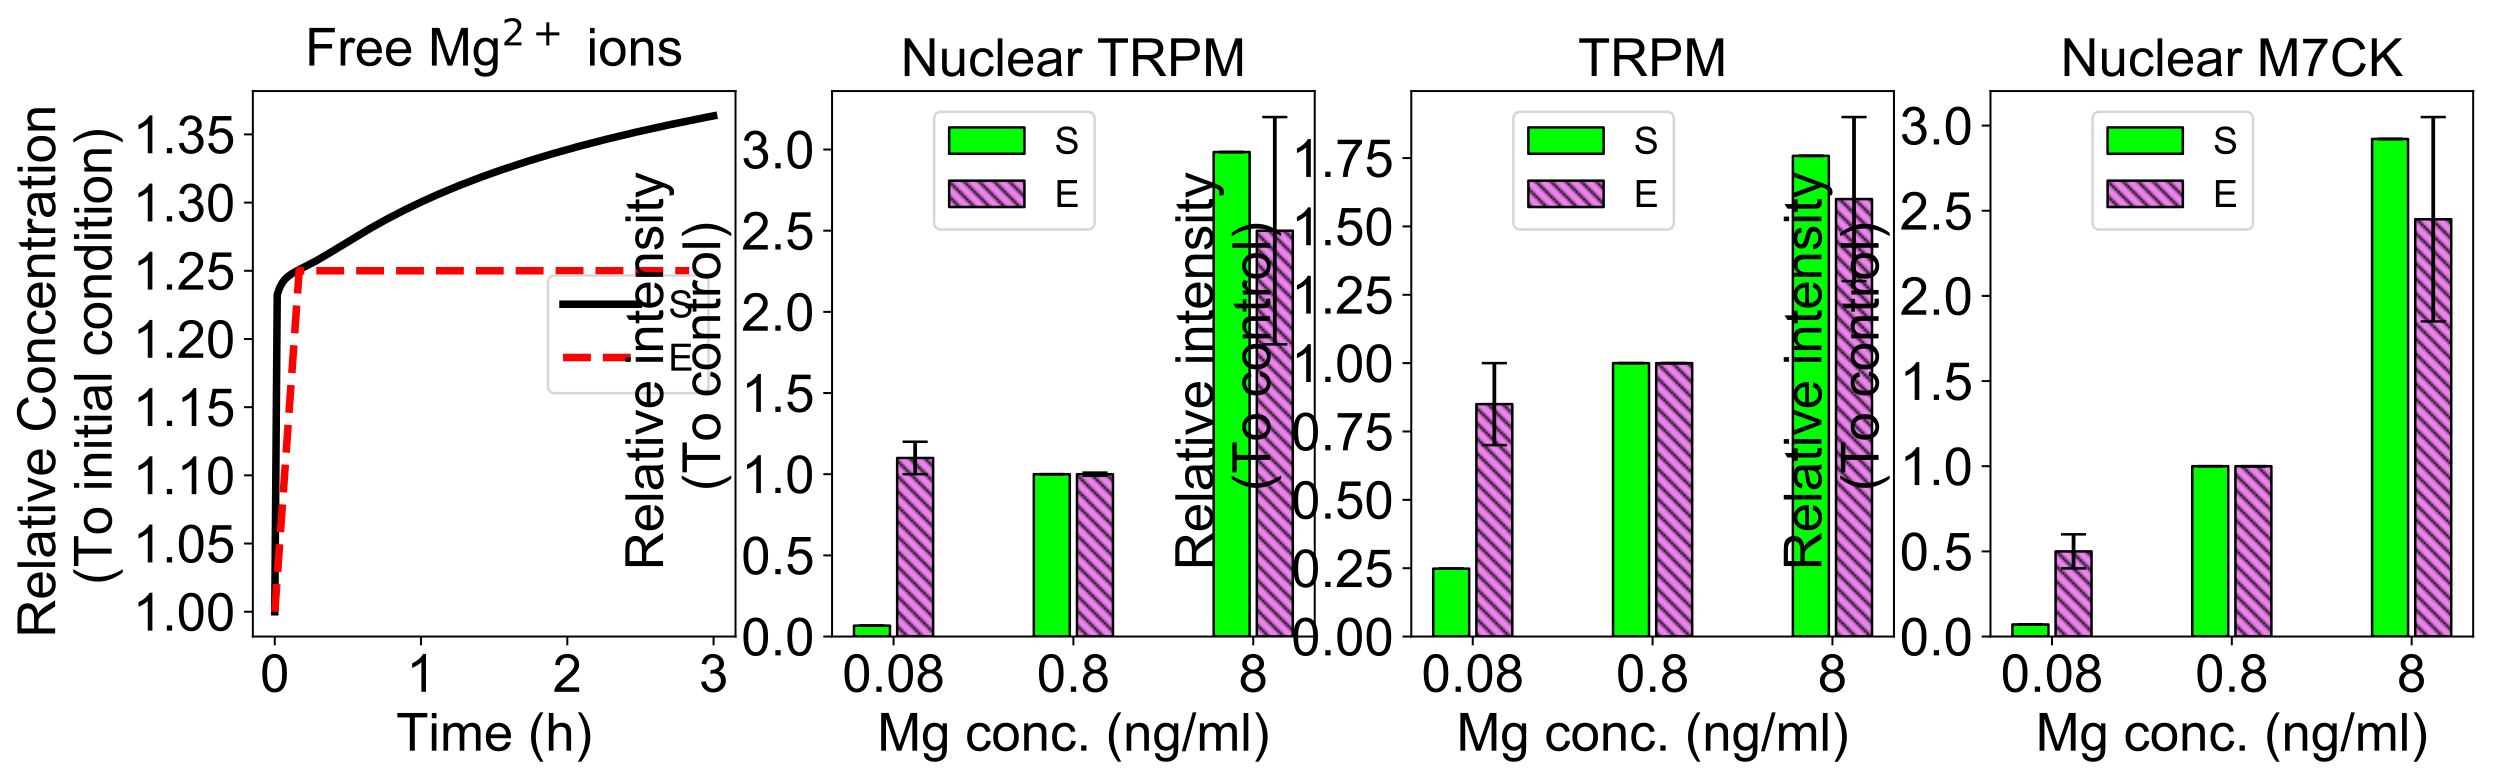 <?xml version="1.0" encoding="utf-8" standalone="no"?>
<!DOCTYPE svg PUBLIC "-//W3C//DTD SVG 1.1//EN"
  "http://www.w3.org/Graphics/SVG/1.1/DTD/svg11.dtd">
<!-- Created with matplotlib (http://matplotlib.org/) -->
<svg height="310.862pt" version="1.1" viewBox="0 0 996.595 310.862" width="996.595pt" xmlns="http://www.w3.org/2000/svg" xmlns:xlink="http://www.w3.org/1999/xlink">
 <defs>
  <style type="text/css">
*{stroke-linecap:butt;stroke-linejoin:round;}
  </style>
 </defs>
 <g id="figure_1">
  <g id="patch_1">
   <path d="M 0 310.862 
L 996.595 310.862 
L 996.595 0 
L 0 0 
z
" style="fill:#ffffff;"/>
  </g>
  <g id="axes_1">
   <g id="patch_2">
    <path d="M 100.792 253.75 
L 293.205 253.75 
L 293.205 36.31 
L 100.792 36.31 
z
" style="fill:#ffffff;"/>
   </g>
   <g id="matplotlib.axis_1">
    <g id="xtick_1">
     <g id="line2d_1">
      <defs>
       <path d="M 0 0 
L 0 3.5 
" id="m7e05f2515e" style="stroke:#000000;stroke-width:0.8;"/>
      </defs>
      <g>
       <use style="stroke:#000000;stroke-width:0.8;" x="109.538" xlink:href="#m7e05f2515e" y="253.75"/>
      </g>
     </g>
     <g id="text_1">
      <!-- 0 -->
      <defs>
       <path d="M 4.156 35.297 
Q 4.156 48 6.766 55.734 
Q 9.375 63.484 14.516 67.672 
Q 19.672 71.875 27.484 71.875 
Q 33.25 71.875 37.594 69.547 
Q 41.938 67.234 44.766 62.859 
Q 47.609 58.5 49.219 52.219 
Q 50.828 45.953 50.828 35.297 
Q 50.828 22.703 48.234 14.969 
Q 45.656 7.234 40.5 3 
Q 35.359 -1.219 27.484 -1.219 
Q 17.141 -1.219 11.234 6.203 
Q 4.156 15.141 4.156 35.297 
z
M 13.188 35.297 
Q 13.188 17.672 17.312 11.828 
Q 21.438 6 27.484 6 
Q 33.547 6 37.672 11.859 
Q 41.797 17.719 41.797 35.297 
Q 41.797 52.984 37.672 58.781 
Q 33.547 64.594 27.391 64.594 
Q 21.344 64.594 17.719 59.469 
Q 13.188 52.938 13.188 35.297 
z
" id="ArialMT-30"/>
      </defs>
      <g transform="translate(103.699 275.781)scale(0.21 -0.21)">
       <use xlink:href="#ArialMT-30"/>
      </g>
     </g>
    </g>
    <g id="xtick_2">
     <g id="line2d_2">
      <g>
       <use style="stroke:#000000;stroke-width:0.8;" x="167.845" xlink:href="#m7e05f2515e" y="253.75"/>
      </g>
     </g>
     <g id="text_2">
      <!-- 1 -->
      <defs>
       <path d="M 37.25 0 
L 28.469 0 
L 28.469 56 
Q 25.297 52.984 20.141 49.953 
Q 14.984 46.922 10.891 45.406 
L 10.891 53.906 
Q 18.266 57.375 23.781 62.297 
Q 29.297 67.234 31.594 71.875 
L 37.25 71.875 
z
" id="ArialMT-31"/>
      </defs>
      <g transform="translate(162.006 275.781)scale(0.21 -0.21)">
       <use xlink:href="#ArialMT-31"/>
      </g>
     </g>
    </g>
    <g id="xtick_3">
     <g id="line2d_3">
      <g>
       <use style="stroke:#000000;stroke-width:0.8;" x="226.152" xlink:href="#m7e05f2515e" y="253.75"/>
      </g>
     </g>
     <g id="text_3">
      <!-- 2 -->
      <defs>
       <path d="M 50.344 8.453 
L 50.344 0 
L 3.031 0 
Q 2.938 3.172 4.047 6.109 
Q 5.859 10.938 9.828 15.625 
Q 13.812 20.312 21.344 26.469 
Q 33.016 36.031 37.109 41.625 
Q 41.219 47.219 41.219 52.203 
Q 41.219 57.422 37.469 61 
Q 33.734 64.594 27.734 64.594 
Q 21.391 64.594 17.578 60.781 
Q 13.766 56.984 13.719 50.25 
L 4.688 51.172 
Q 5.609 61.281 11.656 66.578 
Q 17.719 71.875 27.938 71.875 
Q 38.234 71.875 44.234 66.156 
Q 50.25 60.453 50.25 52 
Q 50.25 47.703 48.484 43.547 
Q 46.734 39.406 42.656 34.812 
Q 38.578 30.219 29.109 22.219 
Q 21.188 15.578 18.938 13.203 
Q 16.703 10.844 15.234 8.453 
z
" id="ArialMT-32"/>
      </defs>
      <g transform="translate(220.313 275.781)scale(0.21 -0.21)">
       <use xlink:href="#ArialMT-32"/>
      </g>
     </g>
    </g>
    <g id="xtick_4">
     <g id="line2d_4">
      <g>
       <use style="stroke:#000000;stroke-width:0.8;" x="284.459" xlink:href="#m7e05f2515e" y="253.75"/>
      </g>
     </g>
     <g id="text_4">
      <!-- 3 -->
      <defs>
       <path d="M 4.203 18.891 
L 12.984 20.062 
Q 14.5 12.594 18.141 9.297 
Q 21.781 6 27 6 
Q 33.203 6 37.469 10.297 
Q 41.75 14.594 41.75 20.953 
Q 41.75 27 37.797 30.922 
Q 33.844 34.859 27.734 34.859 
Q 25.25 34.859 21.531 33.891 
L 22.516 41.609 
Q 23.391 41.5 23.922 41.5 
Q 29.547 41.5 34.031 44.422 
Q 38.531 47.359 38.531 53.469 
Q 38.531 58.297 35.25 61.469 
Q 31.984 64.656 26.812 64.656 
Q 21.688 64.656 18.266 61.422 
Q 14.844 58.203 13.875 51.766 
L 5.078 53.328 
Q 6.688 62.156 12.391 67.016 
Q 18.109 71.875 26.609 71.875 
Q 32.469 71.875 37.391 69.359 
Q 42.328 66.844 44.938 62.5 
Q 47.562 58.156 47.562 53.266 
Q 47.562 48.641 45.062 44.828 
Q 42.578 41.016 37.703 38.766 
Q 44.047 37.312 47.562 32.688 
Q 51.078 28.078 51.078 21.141 
Q 51.078 11.766 44.234 5.25 
Q 37.406 -1.266 26.953 -1.266 
Q 17.531 -1.266 11.297 4.344 
Q 5.078 9.969 4.203 18.891 
z
" id="ArialMT-33"/>
      </defs>
      <g transform="translate(278.62 275.781)scale(0.21 -0.21)">
       <use xlink:href="#ArialMT-33"/>
      </g>
     </g>
    </g>
    <g id="text_5">
     <!-- Time (h) -->
     <defs>
      <path d="M 25.922 0 
L 25.922 63.141 
L 2.344 63.141 
L 2.344 71.578 
L 59.078 71.578 
L 59.078 63.141 
L 35.406 63.141 
L 35.406 0 
z
" id="ArialMT-54"/>
      <path d="M 6.641 61.469 
L 6.641 71.578 
L 15.438 71.578 
L 15.438 61.469 
z
M 6.641 0 
L 6.641 51.859 
L 15.438 51.859 
L 15.438 0 
z
" id="ArialMT-69"/>
      <path d="M 6.594 0 
L 6.594 51.859 
L 14.453 51.859 
L 14.453 44.578 
Q 16.891 48.391 20.938 50.703 
Q 25 53.031 30.172 53.031 
Q 35.938 53.031 39.625 50.641 
Q 43.312 48.25 44.828 43.953 
Q 50.984 53.031 60.844 53.031 
Q 68.562 53.031 72.703 48.75 
Q 76.859 44.484 76.859 35.594 
L 76.859 0 
L 68.109 0 
L 68.109 32.672 
Q 68.109 37.938 67.25 40.25 
Q 66.406 42.578 64.156 43.984 
Q 61.922 45.406 58.891 45.406 
Q 53.422 45.406 49.797 41.766 
Q 46.188 38.141 46.188 30.125 
L 46.188 0 
L 37.406 0 
L 37.406 33.688 
Q 37.406 39.547 35.25 42.469 
Q 33.109 45.406 28.219 45.406 
Q 24.516 45.406 21.359 43.453 
Q 18.219 41.5 16.797 37.734 
Q 15.375 33.984 15.375 26.906 
L 15.375 0 
z
" id="ArialMT-6d"/>
      <path d="M 42.094 16.703 
L 51.172 15.578 
Q 49.031 7.625 43.219 3.219 
Q 37.406 -1.172 28.375 -1.172 
Q 17 -1.172 10.328 5.828 
Q 3.656 12.844 3.656 25.484 
Q 3.656 38.578 10.391 45.797 
Q 17.141 53.031 27.875 53.031 
Q 38.281 53.031 44.875 45.953 
Q 51.469 38.875 51.469 26.031 
Q 51.469 25.25 51.422 23.688 
L 12.75 23.688 
Q 13.234 15.141 17.578 10.594 
Q 21.922 6.062 28.422 6.062 
Q 33.25 6.062 36.672 8.594 
Q 40.094 11.141 42.094 16.703 
z
M 13.234 30.906 
L 42.188 30.906 
Q 41.609 37.453 38.875 40.719 
Q 34.672 45.797 27.984 45.797 
Q 21.922 45.797 17.797 41.75 
Q 13.672 37.703 13.234 30.906 
z
" id="ArialMT-65"/>
      <path id="ArialMT-20"/>
      <path d="M 23.391 -21.047 
Q 16.109 -11.859 11.078 0.438 
Q 6.062 12.75 6.062 25.922 
Q 6.062 37.547 9.812 48.188 
Q 14.203 60.547 23.391 72.797 
L 29.688 72.797 
Q 23.781 62.641 21.875 58.297 
Q 18.891 51.562 17.188 44.234 
Q 15.094 35.109 15.094 25.875 
Q 15.094 2.391 29.688 -21.047 
z
" id="ArialMT-28"/>
      <path d="M 6.594 0 
L 6.594 71.578 
L 15.375 71.578 
L 15.375 45.906 
Q 21.531 53.031 30.906 53.031 
Q 36.672 53.031 40.922 50.75 
Q 45.172 48.484 47 44.484 
Q 48.828 40.484 48.828 32.859 
L 48.828 0 
L 40.047 0 
L 40.047 32.859 
Q 40.047 39.453 37.188 42.453 
Q 34.328 45.453 29.109 45.453 
Q 25.203 45.453 21.75 43.422 
Q 18.312 41.406 16.844 37.938 
Q 15.375 34.469 15.375 28.375 
L 15.375 0 
z
" id="ArialMT-68"/>
      <path d="M 12.359 -21.047 
L 6.062 -21.047 
Q 20.656 2.391 20.656 25.875 
Q 20.656 35.062 18.562 44.094 
Q 16.891 51.422 13.922 58.156 
Q 12.016 62.547 6.062 72.797 
L 12.359 72.797 
Q 21.531 60.547 25.922 48.188 
Q 29.688 37.547 29.688 25.922 
Q 29.688 12.75 24.625 0.438 
Q 19.578 -11.859 12.359 -21.047 
z
" id="ArialMT-29"/>
     </defs>
     <g transform="translate(157.924 299.243)scale(0.21 -0.21)">
      <use xlink:href="#ArialMT-54"/>
      <use x="61.037" xlink:href="#ArialMT-69"/>
      <use x="83.254" xlink:href="#ArialMT-6d"/>
      <use x="166.555" xlink:href="#ArialMT-65"/>
      <use x="222.17" xlink:href="#ArialMT-20"/>
      <use x="249.953" xlink:href="#ArialMT-28"/>
      <use x="283.254" xlink:href="#ArialMT-68"/>
      <use x="338.869" xlink:href="#ArialMT-29"/>
     </g>
    </g>
   </g>
   <g id="matplotlib.axis_2">
    <g id="ytick_1">
     <g id="line2d_5">
      <defs>
       <path d="M 0 0 
L -3.5 0 
" id="m04788db3b1" style="stroke:#000000;stroke-width:0.8;"/>
      </defs>
      <g>
       <use style="stroke:#000000;stroke-width:0.8;" x="100.792" xlink:href="#m04788db3b1" y="243.866"/>
      </g>
     </g>
     <g id="text_6">
      <!-- 1.00 -->
      <defs>
       <path d="M 9.078 0 
L 9.078 10.016 
L 19.094 10.016 
L 19.094 0 
z
" id="ArialMT-2e"/>
      </defs>
      <g transform="translate(52.924 251.382)scale(0.21 -0.21)">
       <use xlink:href="#ArialMT-31"/>
       <use x="55.615" xlink:href="#ArialMT-2e"/>
       <use x="83.398" xlink:href="#ArialMT-30"/>
       <use x="139.014" xlink:href="#ArialMT-30"/>
      </g>
     </g>
    </g>
    <g id="ytick_2">
     <g id="line2d_6">
      <g>
       <use style="stroke:#000000;stroke-width:0.8;" x="100.792" xlink:href="#m04788db3b1" y="216.682"/>
      </g>
     </g>
     <g id="text_7">
      <!-- 1.05 -->
      <defs>
       <path d="M 4.156 18.75 
L 13.375 19.531 
Q 14.406 12.797 18.141 9.391 
Q 21.875 6 27.156 6 
Q 33.5 6 37.891 10.781 
Q 42.281 15.578 42.281 23.484 
Q 42.281 31 38.062 35.344 
Q 33.844 39.703 27 39.703 
Q 22.75 39.703 19.328 37.766 
Q 15.922 35.844 13.969 32.766 
L 5.719 33.844 
L 12.641 70.609 
L 48.25 70.609 
L 48.25 62.203 
L 19.672 62.203 
L 15.828 42.969 
Q 22.266 47.469 29.344 47.469 
Q 38.719 47.469 45.156 40.969 
Q 51.609 34.469 51.609 24.266 
Q 51.609 14.547 45.953 7.469 
Q 39.062 -1.219 27.156 -1.219 
Q 17.391 -1.219 11.203 4.25 
Q 5.031 9.719 4.156 18.75 
z
" id="ArialMT-35"/>
      </defs>
      <g transform="translate(52.924 224.197)scale(0.21 -0.21)">
       <use xlink:href="#ArialMT-31"/>
       <use x="55.615" xlink:href="#ArialMT-2e"/>
       <use x="83.398" xlink:href="#ArialMT-30"/>
       <use x="139.014" xlink:href="#ArialMT-35"/>
      </g>
     </g>
    </g>
    <g id="ytick_3">
     <g id="line2d_7">
      <g>
       <use style="stroke:#000000;stroke-width:0.8;" x="100.792" xlink:href="#m04788db3b1" y="189.497"/>
      </g>
     </g>
     <g id="text_8">
      <!-- 1.10 -->
      <g transform="translate(52.924 197.013)scale(0.21 -0.21)">
       <use xlink:href="#ArialMT-31"/>
       <use x="55.615" xlink:href="#ArialMT-2e"/>
       <use x="83.398" xlink:href="#ArialMT-31"/>
       <use x="139.014" xlink:href="#ArialMT-30"/>
      </g>
     </g>
    </g>
    <g id="ytick_4">
     <g id="line2d_8">
      <g>
       <use style="stroke:#000000;stroke-width:0.8;" x="100.792" xlink:href="#m04788db3b1" y="162.312"/>
      </g>
     </g>
     <g id="text_9">
      <!-- 1.15 -->
      <g transform="translate(52.924 169.828)scale(0.21 -0.21)">
       <use xlink:href="#ArialMT-31"/>
       <use x="55.615" xlink:href="#ArialMT-2e"/>
       <use x="83.398" xlink:href="#ArialMT-31"/>
       <use x="139.014" xlink:href="#ArialMT-35"/>
      </g>
     </g>
    </g>
    <g id="ytick_5">
     <g id="line2d_9">
      <g>
       <use style="stroke:#000000;stroke-width:0.8;" x="100.792" xlink:href="#m04788db3b1" y="135.128"/>
      </g>
     </g>
     <g id="text_10">
      <!-- 1.20 -->
      <g transform="translate(52.924 142.643)scale(0.21 -0.21)">
       <use xlink:href="#ArialMT-31"/>
       <use x="55.615" xlink:href="#ArialMT-2e"/>
       <use x="83.398" xlink:href="#ArialMT-32"/>
       <use x="139.014" xlink:href="#ArialMT-30"/>
      </g>
     </g>
    </g>
    <g id="ytick_6">
     <g id="line2d_10">
      <g>
       <use style="stroke:#000000;stroke-width:0.8;" x="100.792" xlink:href="#m04788db3b1" y="107.943"/>
      </g>
     </g>
     <g id="text_11">
      <!-- 1.25 -->
      <g transform="translate(52.924 115.459)scale(0.21 -0.21)">
       <use xlink:href="#ArialMT-31"/>
       <use x="55.615" xlink:href="#ArialMT-2e"/>
       <use x="83.398" xlink:href="#ArialMT-32"/>
       <use x="139.014" xlink:href="#ArialMT-35"/>
      </g>
     </g>
    </g>
    <g id="ytick_7">
     <g id="line2d_11">
      <g>
       <use style="stroke:#000000;stroke-width:0.8;" x="100.792" xlink:href="#m04788db3b1" y="80.758"/>
      </g>
     </g>
     <g id="text_12">
      <!-- 1.30 -->
      <g transform="translate(52.924 88.274)scale(0.21 -0.21)">
       <use xlink:href="#ArialMT-31"/>
       <use x="55.615" xlink:href="#ArialMT-2e"/>
       <use x="83.398" xlink:href="#ArialMT-33"/>
       <use x="139.014" xlink:href="#ArialMT-30"/>
      </g>
     </g>
    </g>
    <g id="ytick_8">
     <g id="line2d_12">
      <g>
       <use style="stroke:#000000;stroke-width:0.8;" x="100.792" xlink:href="#m04788db3b1" y="53.573"/>
      </g>
     </g>
     <g id="text_13">
      <!-- 1.35 -->
      <g transform="translate(52.924 61.089)scale(0.21 -0.21)">
       <use xlink:href="#ArialMT-31"/>
       <use x="55.615" xlink:href="#ArialMT-2e"/>
       <use x="83.398" xlink:href="#ArialMT-33"/>
       <use x="139.014" xlink:href="#ArialMT-35"/>
      </g>
     </g>
    </g>
    <g id="text_14">
     <!-- Relative Concentration  -->
     <defs>
      <path d="M 7.859 0 
L 7.859 71.578 
L 39.594 71.578 
Q 49.172 71.578 54.141 69.641 
Q 59.125 67.719 62.109 62.828 
Q 65.094 57.953 65.094 52.047 
Q 65.094 44.438 60.156 39.203 
Q 55.219 33.984 44.922 32.562 
Q 48.688 30.766 50.641 29 
Q 54.781 25.203 58.5 19.484 
L 70.953 0 
L 59.031 0 
L 49.562 14.891 
Q 45.406 21.344 42.719 24.75 
Q 40.047 28.172 37.922 29.531 
Q 35.797 30.906 33.594 31.453 
Q 31.984 31.781 28.328 31.781 
L 17.328 31.781 
L 17.328 0 
z
M 17.328 39.984 
L 37.703 39.984 
Q 44.188 39.984 47.844 41.328 
Q 51.516 42.672 53.422 45.625 
Q 55.328 48.578 55.328 52.047 
Q 55.328 57.125 51.641 60.391 
Q 47.953 63.672 39.984 63.672 
L 17.328 63.672 
z
" id="ArialMT-52"/>
      <path d="M 6.391 0 
L 6.391 71.578 
L 15.188 71.578 
L 15.188 0 
z
" id="ArialMT-6c"/>
      <path d="M 40.438 6.391 
Q 35.547 2.25 31.031 0.531 
Q 26.516 -1.172 21.344 -1.172 
Q 12.797 -1.172 8.203 3 
Q 3.609 7.172 3.609 13.672 
Q 3.609 17.484 5.344 20.625 
Q 7.078 23.781 9.891 25.688 
Q 12.703 27.594 16.219 28.562 
Q 18.797 29.25 24.031 29.891 
Q 34.672 31.156 39.703 32.906 
Q 39.75 34.719 39.75 35.203 
Q 39.75 40.578 37.25 42.781 
Q 33.891 45.75 27.25 45.75 
Q 21.047 45.75 18.094 43.578 
Q 15.141 41.406 13.719 35.891 
L 5.125 37.062 
Q 6.297 42.578 8.984 45.969 
Q 11.672 49.359 16.75 51.188 
Q 21.828 53.031 28.516 53.031 
Q 35.156 53.031 39.297 51.469 
Q 43.453 49.906 45.406 47.531 
Q 47.359 45.172 48.141 41.547 
Q 48.578 39.312 48.578 33.453 
L 48.578 21.734 
Q 48.578 9.469 49.141 6.219 
Q 49.703 2.984 51.375 0 
L 42.188 0 
Q 40.828 2.734 40.438 6.391 
z
M 39.703 26.031 
Q 34.906 24.078 25.344 22.703 
Q 19.922 21.922 17.672 20.938 
Q 15.438 19.969 14.203 18.094 
Q 12.984 16.219 12.984 13.922 
Q 12.984 10.406 15.641 8.062 
Q 18.312 5.719 23.438 5.719 
Q 28.516 5.719 32.469 7.938 
Q 36.422 10.156 38.281 14.016 
Q 39.703 17 39.703 22.797 
z
" id="ArialMT-61"/>
      <path d="M 25.781 7.859 
L 27.047 0.094 
Q 23.344 -0.688 20.406 -0.688 
Q 15.625 -0.688 12.984 0.828 
Q 10.359 2.344 9.281 4.812 
Q 8.203 7.281 8.203 15.188 
L 8.203 45.016 
L 1.766 45.016 
L 1.766 51.859 
L 8.203 51.859 
L 8.203 64.703 
L 16.938 69.969 
L 16.938 51.859 
L 25.781 51.859 
L 25.781 45.016 
L 16.938 45.016 
L 16.938 14.703 
Q 16.938 10.938 17.406 9.859 
Q 17.875 8.797 18.922 8.156 
Q 19.969 7.516 21.922 7.516 
Q 23.391 7.516 25.781 7.859 
z
" id="ArialMT-74"/>
      <path d="M 21 0 
L 1.266 51.859 
L 10.547 51.859 
L 21.688 20.797 
Q 23.484 15.766 25 10.359 
Q 26.172 14.453 28.266 20.219 
L 39.797 51.859 
L 48.828 51.859 
L 29.203 0 
z
" id="ArialMT-76"/>
      <path d="M 58.797 25.094 
L 68.266 22.703 
Q 65.281 11.031 57.547 4.906 
Q 49.812 -1.219 38.625 -1.219 
Q 27.047 -1.219 19.797 3.484 
Q 12.547 8.203 8.766 17.141 
Q 4.984 26.078 4.984 36.328 
Q 4.984 47.516 9.25 55.828 
Q 13.531 64.156 21.406 68.469 
Q 29.297 72.797 38.766 72.797 
Q 49.516 72.797 56.828 67.328 
Q 64.156 61.859 67.047 51.953 
L 57.719 49.75 
Q 55.219 57.562 50.484 61.125 
Q 45.75 64.703 38.578 64.703 
Q 30.328 64.703 24.781 60.734 
Q 19.234 56.781 16.984 50.109 
Q 14.75 43.453 14.75 36.375 
Q 14.75 27.25 17.406 20.438 
Q 20.062 13.625 25.672 10.25 
Q 31.297 6.891 37.844 6.891 
Q 45.797 6.891 51.312 11.469 
Q 56.844 16.062 58.797 25.094 
z
" id="ArialMT-43"/>
      <path d="M 3.328 25.922 
Q 3.328 40.328 11.328 47.266 
Q 18.016 53.031 27.641 53.031 
Q 38.328 53.031 45.109 46.016 
Q 51.906 39.016 51.906 26.656 
Q 51.906 16.656 48.906 10.906 
Q 45.906 5.172 40.156 2 
Q 34.422 -1.172 27.641 -1.172 
Q 16.75 -1.172 10.031 5.812 
Q 3.328 12.797 3.328 25.922 
z
M 12.359 25.922 
Q 12.359 15.969 16.703 11.016 
Q 21.047 6.062 27.641 6.062 
Q 34.188 6.062 38.531 11.031 
Q 42.875 16.016 42.875 26.219 
Q 42.875 35.844 38.5 40.797 
Q 34.125 45.75 27.641 45.75 
Q 21.047 45.75 16.703 40.812 
Q 12.359 35.891 12.359 25.922 
z
" id="ArialMT-6f"/>
      <path d="M 6.594 0 
L 6.594 51.859 
L 14.5 51.859 
L 14.5 44.484 
Q 20.219 53.031 31 53.031 
Q 35.688 53.031 39.625 51.344 
Q 43.562 49.656 45.516 46.922 
Q 47.469 44.188 48.25 40.438 
Q 48.734 37.984 48.734 31.891 
L 48.734 0 
L 39.938 0 
L 39.938 31.547 
Q 39.938 36.922 38.906 39.578 
Q 37.891 42.234 35.281 43.812 
Q 32.672 45.406 29.156 45.406 
Q 23.531 45.406 19.453 41.844 
Q 15.375 38.281 15.375 28.328 
L 15.375 0 
z
" id="ArialMT-6e"/>
      <path d="M 40.438 19 
L 49.078 17.875 
Q 47.656 8.938 41.812 3.875 
Q 35.984 -1.172 27.484 -1.172 
Q 16.844 -1.172 10.375 5.781 
Q 3.906 12.75 3.906 25.734 
Q 3.906 34.125 6.688 40.422 
Q 9.469 46.734 15.156 49.875 
Q 20.844 53.031 27.547 53.031 
Q 35.984 53.031 41.359 48.75 
Q 46.734 44.484 48.25 36.625 
L 39.703 35.297 
Q 38.484 40.531 35.375 43.156 
Q 32.281 45.797 27.875 45.797 
Q 21.234 45.797 17.078 41.031 
Q 12.938 36.281 12.938 25.984 
Q 12.938 15.531 16.938 10.797 
Q 20.953 6.062 27.391 6.062 
Q 32.562 6.062 36.031 9.234 
Q 39.5 12.406 40.438 19 
z
" id="ArialMT-63"/>
      <path d="M 6.5 0 
L 6.5 51.859 
L 14.406 51.859 
L 14.406 44 
Q 17.438 49.516 20 51.266 
Q 22.562 53.031 25.641 53.031 
Q 30.078 53.031 34.672 50.203 
L 31.641 42.047 
Q 28.422 43.953 25.203 43.953 
Q 22.312 43.953 20.016 42.219 
Q 17.719 40.484 16.75 37.406 
Q 15.281 32.719 15.281 27.156 
L 15.281 0 
z
" id="ArialMT-72"/>
     </defs>
     <g transform="translate(21.985 254.166)rotate(-90)scale(0.21 -0.21)">
      <use xlink:href="#ArialMT-52"/>
      <use x="72.217" xlink:href="#ArialMT-65"/>
      <use x="127.832" xlink:href="#ArialMT-6c"/>
      <use x="150.049" xlink:href="#ArialMT-61"/>
      <use x="205.664" xlink:href="#ArialMT-74"/>
      <use x="233.447" xlink:href="#ArialMT-69"/>
      <use x="255.664" xlink:href="#ArialMT-76"/>
      <use x="305.664" xlink:href="#ArialMT-65"/>
      <use x="361.279" xlink:href="#ArialMT-20"/>
      <use x="389.062" xlink:href="#ArialMT-43"/>
      <use x="461.279" xlink:href="#ArialMT-6f"/>
      <use x="516.895" xlink:href="#ArialMT-6e"/>
      <use x="572.51" xlink:href="#ArialMT-63"/>
      <use x="622.51" xlink:href="#ArialMT-65"/>
      <use x="678.125" xlink:href="#ArialMT-6e"/>
      <use x="733.74" xlink:href="#ArialMT-74"/>
      <use x="761.523" xlink:href="#ArialMT-72"/>
      <use x="794.824" xlink:href="#ArialMT-61"/>
      <use x="850.439" xlink:href="#ArialMT-74"/>
      <use x="878.223" xlink:href="#ArialMT-69"/>
      <use x="900.439" xlink:href="#ArialMT-6f"/>
      <use x="956.055" xlink:href="#ArialMT-6e"/>
      <use x="1011.67" xlink:href="#ArialMT-20"/>
     </g>
     <!--  (To initial condition) -->
     <defs>
      <path d="M 40.234 0 
L 40.234 6.547 
Q 35.297 -1.172 25.734 -1.172 
Q 19.531 -1.172 14.328 2.25 
Q 9.125 5.672 6.266 11.797 
Q 3.422 17.922 3.422 25.875 
Q 3.422 33.641 6 39.969 
Q 8.594 46.297 13.766 49.656 
Q 18.953 53.031 25.344 53.031 
Q 30.031 53.031 33.688 51.047 
Q 37.359 49.078 39.656 45.906 
L 39.656 71.578 
L 48.391 71.578 
L 48.391 0 
z
M 12.453 25.875 
Q 12.453 15.922 16.641 10.984 
Q 20.844 6.062 26.562 6.062 
Q 32.328 6.062 36.344 10.766 
Q 40.375 15.484 40.375 25.141 
Q 40.375 35.797 36.266 40.766 
Q 32.172 45.75 26.172 45.75 
Q 20.312 45.75 16.375 40.969 
Q 12.453 36.188 12.453 25.875 
z
" id="ArialMT-64"/>
     </defs>
     <g transform="translate(44.504 238.962)rotate(-90)scale(0.21 -0.21)">
      <use xlink:href="#ArialMT-20"/>
      <use x="27.783" xlink:href="#ArialMT-28"/>
      <use x="61.084" xlink:href="#ArialMT-54"/>
      <use x="121.996" xlink:href="#ArialMT-6f"/>
      <use x="177.611" xlink:href="#ArialMT-20"/>
      <use x="205.395" xlink:href="#ArialMT-69"/>
      <use x="227.611" xlink:href="#ArialMT-6e"/>
      <use x="283.227" xlink:href="#ArialMT-69"/>
      <use x="305.443" xlink:href="#ArialMT-74"/>
      <use x="333.227" xlink:href="#ArialMT-69"/>
      <use x="355.443" xlink:href="#ArialMT-61"/>
      <use x="411.059" xlink:href="#ArialMT-6c"/>
      <use x="433.275" xlink:href="#ArialMT-20"/>
      <use x="461.059" xlink:href="#ArialMT-63"/>
      <use x="511.059" xlink:href="#ArialMT-6f"/>
      <use x="566.674" xlink:href="#ArialMT-6e"/>
      <use x="622.289" xlink:href="#ArialMT-64"/>
      <use x="677.904" xlink:href="#ArialMT-69"/>
      <use x="700.121" xlink:href="#ArialMT-74"/>
      <use x="727.904" xlink:href="#ArialMT-69"/>
      <use x="750.121" xlink:href="#ArialMT-6f"/>
      <use x="805.736" xlink:href="#ArialMT-6e"/>
      <use x="861.352" xlink:href="#ArialMT-29"/>
     </g>
    </g>
   </g>
   <g id="line2d_13">
    <path clip-path="url(#p0762372fdb)" d="M 109.538 243.866 
L 110.515 117.441 
L 111.492 114.616 
L 112.469 112.833 
L 113.447 111.527 
L 114.424 110.524 
L 116.378 109.069 
L 118.333 107.977 
L 126.15 103.915 
L 131.037 101.036 
L 147.649 91.014 
L 154.49 87.22 
L 161.33 83.68 
L 168.171 80.384 
L 175.011 77.312 
L 182.829 74.049 
L 191.624 70.659 
L 199.442 67.866 
L 210.191 64.325 
L 219.963 61.364 
L 230.713 58.353 
L 241.462 55.569 
L 253.188 52.755 
L 266.87 49.731 
L 281.528 46.755 
L 284.459 46.194 
L 284.459 46.194 
" style="fill:none;stroke:#000000;stroke-linecap:square;stroke-width:3;"/>
   </g>
   <g id="line2d_14">
    <path clip-path="url(#p0762372fdb)" d="M 109.538 243.866 
L 119.256 107.943 
L 128.974 107.943 
L 138.691 107.943 
L 148.409 107.943 
L 158.127 107.943 
L 167.845 107.943 
L 177.563 107.943 
L 187.281 107.943 
L 196.999 107.943 
L 206.716 107.943 
L 216.434 107.943 
L 226.152 107.943 
L 235.87 107.943 
L 245.588 107.943 
L 255.306 107.943 
L 265.024 107.943 
L 274.742 107.943 
" style="fill:none;stroke:#ff0000;stroke-dasharray:11.1,4.8;stroke-dashoffset:0;stroke-width:3;"/>
   </g>
   <g id="patch_3">
    <path d="M 100.792 253.75 
L 100.792 36.31 
" style="fill:none;stroke:#000000;stroke-linecap:square;stroke-linejoin:miter;stroke-width:0.8;"/>
   </g>
   <g id="patch_4">
    <path d="M 293.205 253.75 
L 293.205 36.31 
" style="fill:none;stroke:#000000;stroke-linecap:square;stroke-linejoin:miter;stroke-width:0.8;"/>
   </g>
   <g id="patch_5">
    <path d="M 100.792 253.75 
L 293.205 253.75 
" style="fill:none;stroke:#000000;stroke-linecap:square;stroke-linejoin:miter;stroke-width:0.8;"/>
   </g>
   <g id="patch_6">
    <path d="M 100.792 36.31 
L 293.205 36.31 
" style="fill:none;stroke:#000000;stroke-linecap:square;stroke-linejoin:miter;stroke-width:0.8;"/>
   </g>
   <g id="text_15">
    <!-- Free Mg$^{2+}$ ions -->
    <defs>
     <path d="M 8.203 0 
L 8.203 71.578 
L 56.5 71.578 
L 56.5 63.141 
L 17.672 63.141 
L 17.672 40.969 
L 51.266 40.969 
L 51.266 32.516 
L 17.672 32.516 
L 17.672 0 
z
" id="ArialMT-46"/>
     <path d="M 7.422 0 
L 7.422 71.578 
L 21.688 71.578 
L 38.625 20.906 
Q 40.969 13.812 42.047 10.297 
Q 43.266 14.203 45.844 21.781 
L 62.984 71.578 
L 75.734 71.578 
L 75.734 0 
L 66.609 0 
L 66.609 59.906 
L 45.797 0 
L 37.25 0 
L 16.547 60.938 
L 16.547 0 
z
" id="ArialMT-4d"/>
     <path d="M 4.984 -4.297 
L 13.531 -5.562 
Q 14.062 -9.516 16.5 -11.328 
Q 19.781 -13.766 25.438 -13.766 
Q 31.547 -13.766 34.859 -11.328 
Q 38.188 -8.891 39.359 -4.5 
Q 40.047 -1.812 39.984 6.781 
Q 34.234 0 25.641 0 
Q 14.938 0 9.078 7.719 
Q 3.219 15.438 3.219 26.219 
Q 3.219 33.641 5.906 39.906 
Q 8.594 46.188 13.688 49.609 
Q 18.797 53.031 25.688 53.031 
Q 34.859 53.031 40.828 45.609 
L 40.828 51.859 
L 48.922 51.859 
L 48.922 7.031 
Q 48.922 -5.078 46.453 -10.125 
Q 44 -15.188 38.641 -18.109 
Q 33.297 -21.047 25.484 -21.047 
Q 16.219 -21.047 10.5 -16.875 
Q 4.781 -12.703 4.984 -4.297 
z
M 12.25 26.859 
Q 12.25 16.656 16.297 11.969 
Q 20.359 7.281 26.469 7.281 
Q 32.516 7.281 36.609 11.938 
Q 40.719 16.609 40.719 26.562 
Q 40.719 36.078 36.5 40.906 
Q 32.281 45.75 26.312 45.75 
Q 20.453 45.75 16.344 40.984 
Q 12.25 36.234 12.25 26.859 
z
" id="ArialMT-67"/>
     <path d="M 19.188 8.297 
L 53.609 8.297 
L 53.609 0 
L 7.328 0 
L 7.328 8.297 
Q 12.938 14.109 22.625 23.891 
Q 32.328 33.688 34.812 36.531 
Q 39.547 41.844 41.422 45.531 
Q 43.312 49.219 43.312 52.781 
Q 43.312 58.594 39.234 62.25 
Q 35.156 65.922 28.609 65.922 
Q 23.969 65.922 18.812 64.312 
Q 13.672 62.703 7.812 59.422 
L 7.812 69.391 
Q 13.766 71.781 18.938 73 
Q 24.125 74.219 28.422 74.219 
Q 39.75 74.219 46.484 68.547 
Q 53.219 62.891 53.219 53.422 
Q 53.219 48.922 51.531 44.891 
Q 49.859 40.875 45.406 35.406 
Q 44.188 33.984 37.641 27.219 
Q 31.109 20.453 19.188 8.297 
z
" id="DejaVuSans-32"/>
     <path d="M 46 62.703 
L 46 35.5 
L 73.188 35.5 
L 73.188 27.203 
L 46 27.203 
L 46 0 
L 37.797 0 
L 37.797 27.203 
L 10.594 27.203 
L 10.594 35.5 
L 37.797 35.5 
L 37.797 62.703 
z
" id="DejaVuSans-2b"/>
     <path d="M 3.078 15.484 
L 11.766 16.844 
Q 12.5 11.625 15.844 8.844 
Q 19.188 6.062 25.203 6.062 
Q 31.25 6.062 34.172 8.516 
Q 37.109 10.984 37.109 14.312 
Q 37.109 17.281 34.516 19 
Q 32.719 20.172 25.531 21.969 
Q 15.875 24.422 12.141 26.203 
Q 8.406 27.984 6.469 31.125 
Q 4.547 34.281 4.547 38.094 
Q 4.547 41.547 6.125 44.5 
Q 7.719 47.469 10.453 49.422 
Q 12.5 50.922 16.031 51.969 
Q 19.578 53.031 23.641 53.031 
Q 29.734 53.031 34.344 51.266 
Q 38.969 49.516 41.156 46.5 
Q 43.359 43.5 44.188 38.484 
L 35.594 37.312 
Q 35.016 41.312 32.203 43.547 
Q 29.391 45.797 24.266 45.797 
Q 18.219 45.797 15.625 43.797 
Q 13.031 41.797 13.031 39.109 
Q 13.031 37.406 14.109 36.031 
Q 15.188 34.625 17.484 33.688 
Q 18.797 33.203 25.25 31.453 
Q 34.578 28.953 38.25 27.359 
Q 41.938 25.781 44.031 22.75 
Q 46.141 19.734 46.141 15.234 
Q 46.141 10.844 43.578 6.953 
Q 41.016 3.078 36.172 0.953 
Q 31.344 -1.172 25.25 -1.172 
Q 15.141 -1.172 9.844 3.031 
Q 4.547 7.234 3.078 15.484 
z
" id="ArialMT-73"/>
    </defs>
    <g transform="translate(121.609 26.31)scale(0.21 -0.21)">
     <use transform="translate(0 0.766)" xlink:href="#ArialMT-46"/>
     <use transform="translate(61.084 0.766)" xlink:href="#ArialMT-72"/>
     <use transform="translate(94.385 0.766)" xlink:href="#ArialMT-65"/>
     <use transform="translate(150 0.766)" xlink:href="#ArialMT-65"/>
     <use transform="translate(205.615 0.766)" xlink:href="#ArialMT-20"/>
     <use transform="translate(233.398 0.766)" xlink:href="#ArialMT-4d"/>
     <use transform="translate(316.699 0.766)" xlink:href="#ArialMT-67"/>
     <use transform="translate(373.271 39.047)scale(0.7)" xlink:href="#DejaVuSans-32"/>
     <use transform="translate(431.445 39.047)scale(0.7)" xlink:href="#DejaVuSans-2b"/>
     <use transform="translate(506.47 0.766)" xlink:href="#ArialMT-20"/>
     <use transform="translate(534.253 0.766)" xlink:href="#ArialMT-69"/>
     <use transform="translate(556.47 0.766)" xlink:href="#ArialMT-6f"/>
     <use transform="translate(612.085 0.766)" xlink:href="#ArialMT-6e"/>
     <use transform="translate(667.7 0.766)" xlink:href="#ArialMT-73"/>
    </g>
   </g>
   <g id="legend_1">
    <g id="patch_7">
     <path d="M 221.441 156.734 
L 279.447 156.734 
Q 282.447 156.734 282.447 153.734 
L 282.447 112.798 
Q 282.447 109.798 279.447 109.798 
L 221.441 109.798 
Q 218.441 109.798 218.441 112.798 
L 218.441 153.734 
Q 218.441 156.734 221.441 156.734 
z
" style="fill:#ffffff;opacity:0.8;stroke:#cccccc;stroke-linejoin:miter;"/>
    </g>
    <g id="line2d_15">
     <path d="M 224.441 121.285 
L 254.441 121.285 
" style="fill:none;stroke:#000000;stroke-linecap:square;stroke-width:3;"/>
    </g>
    <g id="line2d_16"/>
    <g id="text_16">
     <!-- S -->
     <defs>
      <path d="M 4.5 23 
L 13.422 23.781 
Q 14.062 18.406 16.375 14.969 
Q 18.703 11.531 23.578 9.406 
Q 28.469 7.281 34.578 7.281 
Q 39.984 7.281 44.141 8.891 
Q 48.297 10.5 50.312 13.297 
Q 52.344 16.109 52.344 19.438 
Q 52.344 22.797 50.391 25.312 
Q 48.438 27.828 43.953 29.547 
Q 41.062 30.672 31.203 33.031 
Q 21.344 35.406 17.391 37.5 
Q 12.25 40.188 9.734 44.156 
Q 7.234 48.141 7.234 53.078 
Q 7.234 58.5 10.297 63.203 
Q 13.375 67.922 19.281 70.359 
Q 25.203 72.797 32.422 72.797 
Q 40.375 72.797 46.453 70.234 
Q 52.547 67.672 55.812 62.688 
Q 59.078 57.719 59.328 51.422 
L 50.25 50.734 
Q 49.516 57.516 45.281 60.984 
Q 41.062 64.453 32.812 64.453 
Q 24.219 64.453 20.281 61.297 
Q 16.359 58.156 16.359 53.719 
Q 16.359 49.859 19.141 47.359 
Q 21.875 44.875 33.422 42.266 
Q 44.969 39.656 49.266 37.703 
Q 55.516 34.812 58.484 30.391 
Q 61.469 25.984 61.469 20.219 
Q 61.469 14.5 58.203 9.438 
Q 54.938 4.391 48.797 1.578 
Q 42.672 -1.219 35.016 -1.219 
Q 25.297 -1.219 18.719 1.609 
Q 12.156 4.438 8.422 10.125 
Q 4.688 15.828 4.5 23 
z
" id="ArialMT-53"/>
     </defs>
     <g transform="translate(266.441 126.535)scale(0.15 -0.15)">
      <use xlink:href="#ArialMT-53"/>
     </g>
    </g>
    <g id="line2d_17">
     <path d="M 224.441 142.503 
L 254.441 142.503 
" style="fill:none;stroke:#ff0000;stroke-dasharray:11.1,4.8;stroke-dashoffset:0;stroke-width:3;"/>
    </g>
    <g id="line2d_18"/>
    <g id="text_17">
     <!-- E -->
     <defs>
      <path d="M 7.906 0 
L 7.906 71.578 
L 59.672 71.578 
L 59.672 63.141 
L 17.391 63.141 
L 17.391 41.219 
L 56.984 41.219 
L 56.984 32.812 
L 17.391 32.812 
L 17.391 8.453 
L 61.328 8.453 
L 61.328 0 
z
" id="ArialMT-45"/>
     </defs>
     <g transform="translate(266.441 147.753)scale(0.15 -0.15)">
      <use xlink:href="#ArialMT-45"/>
     </g>
    </g>
   </g>
  </g>
  <g id="axes_2">
   <g id="patch_8">
    <path d="M 331.688 253.75 
L 524.102 253.75 
L 524.102 36.31 
L 331.688 36.31 
z
" style="fill:#ffffff;"/>
   </g>
   <g id="patch_9">
    <path clip-path="url(#p5d1bbe2bfb)" d="M 340.434 253.75 
L 354.772 253.75 
L 354.772 249.402 
L 340.434 249.402 
z
" style="fill:#00ff00;stroke:#000000;stroke-linejoin:miter;"/>
   </g>
   <g id="patch_10">
    <path clip-path="url(#p5d1bbe2bfb)" d="M 412.124 253.75 
L 426.461 253.75 
L 426.461 189.036 
L 412.124 189.036 
z
" style="fill:#00ff00;stroke:#000000;stroke-linejoin:miter;"/>
   </g>
   <g id="patch_11">
    <path clip-path="url(#p5d1bbe2bfb)" d="M 483.813 253.75 
L 498.151 253.75 
L 498.151 60.616 
L 483.813 60.616 
z
" style="fill:#00ff00;stroke:#000000;stroke-linejoin:miter;"/>
   </g>
   <g id="patch_12">
    <path clip-path="url(#p5d1bbe2bfb)" d="M 357.64 253.75 
L 371.978 253.75 
L 371.978 182.564 
L 357.64 182.564 
z
" style="fill:url(#hbb8ffac44e);stroke:#000000;stroke-linejoin:miter;"/>
   </g>
   <g id="patch_13">
    <path clip-path="url(#p5d1bbe2bfb)" d="M 429.329 253.75 
L 443.667 253.75 
L 443.667 189.036 
L 429.329 189.036 
z
" style="fill:url(#hbb8ffac44e);stroke:#000000;stroke-linejoin:miter;"/>
   </g>
   <g id="patch_14">
    <path clip-path="url(#p5d1bbe2bfb)" d="M 501.018 253.75 
L 515.356 253.75 
L 515.356 91.964 
L 501.018 91.964 
z
" style="fill:url(#hbb8ffac44e);stroke:#000000;stroke-linejoin:miter;"/>
   </g>
   <g id="matplotlib.axis_3">
    <g id="xtick_5">
     <g id="line2d_19">
      <g>
       <use style="stroke:#000000;stroke-width:0.8;" x="356.206" xlink:href="#m7e05f2515e" y="253.75"/>
      </g>
     </g>
     <g id="text_18">
      <!-- 0.08 -->
      <defs>
       <path d="M 17.672 38.812 
Q 12.203 40.828 9.562 44.531 
Q 6.938 48.25 6.938 53.422 
Q 6.938 61.234 12.547 66.547 
Q 18.172 71.875 27.484 71.875 
Q 36.859 71.875 42.578 66.422 
Q 48.297 60.984 48.297 53.172 
Q 48.297 48.188 45.672 44.5 
Q 43.062 40.828 37.75 38.812 
Q 44.344 36.672 47.781 31.875 
Q 51.219 27.094 51.219 20.453 
Q 51.219 11.281 44.719 5.031 
Q 38.234 -1.219 27.641 -1.219 
Q 17.047 -1.219 10.547 5.047 
Q 4.047 11.328 4.047 20.703 
Q 4.047 27.688 7.594 32.391 
Q 11.141 37.109 17.672 38.812 
z
M 15.922 53.719 
Q 15.922 48.641 19.188 45.406 
Q 22.469 42.188 27.688 42.188 
Q 32.766 42.188 36.016 45.375 
Q 39.266 48.578 39.266 53.219 
Q 39.266 58.062 35.906 61.359 
Q 32.562 64.656 27.594 64.656 
Q 22.562 64.656 19.234 61.422 
Q 15.922 58.203 15.922 53.719 
z
M 13.094 20.656 
Q 13.094 16.891 14.875 13.375 
Q 16.656 9.859 20.172 7.922 
Q 23.688 6 27.734 6 
Q 34.031 6 38.125 10.047 
Q 42.234 14.109 42.234 20.359 
Q 42.234 26.703 38.016 30.859 
Q 33.797 35.016 27.438 35.016 
Q 21.234 35.016 17.156 30.906 
Q 13.094 26.812 13.094 20.656 
z
" id="ArialMT-38"/>
      </defs>
      <g transform="translate(335.772 275.781)scale(0.21 -0.21)">
       <use xlink:href="#ArialMT-30"/>
       <use x="55.615" xlink:href="#ArialMT-2e"/>
       <use x="83.398" xlink:href="#ArialMT-30"/>
       <use x="139.014" xlink:href="#ArialMT-38"/>
      </g>
     </g>
    </g>
    <g id="xtick_6">
     <g id="line2d_20">
      <g>
       <use style="stroke:#000000;stroke-width:0.8;" x="427.895" xlink:href="#m7e05f2515e" y="253.75"/>
      </g>
     </g>
     <g id="text_19">
      <!-- 0.8 -->
      <g transform="translate(413.3 275.781)scale(0.21 -0.21)">
       <use xlink:href="#ArialMT-30"/>
       <use x="55.615" xlink:href="#ArialMT-2e"/>
       <use x="83.398" xlink:href="#ArialMT-38"/>
      </g>
     </g>
    </g>
    <g id="xtick_7">
     <g id="line2d_21">
      <g>
       <use style="stroke:#000000;stroke-width:0.8;" x="499.584" xlink:href="#m7e05f2515e" y="253.75"/>
      </g>
     </g>
     <g id="text_20">
      <!-- 8 -->
      <g transform="translate(493.745 275.781)scale(0.21 -0.21)">
       <use xlink:href="#ArialMT-38"/>
      </g>
     </g>
    </g>
    <g id="text_21">
     <!-- Mg conc. (ng/ml) -->
     <defs>
      <path d="M 0 -1.219 
L 20.75 72.797 
L 27.781 72.797 
L 7.078 -1.219 
z
" id="ArialMT-2f"/>
     </defs>
     <g transform="translate(349.714 299.243)scale(0.21 -0.21)">
      <use xlink:href="#ArialMT-4d"/>
      <use x="83.301" xlink:href="#ArialMT-67"/>
      <use x="138.916" xlink:href="#ArialMT-20"/>
      <use x="166.699" xlink:href="#ArialMT-63"/>
      <use x="216.699" xlink:href="#ArialMT-6f"/>
      <use x="272.314" xlink:href="#ArialMT-6e"/>
      <use x="327.93" xlink:href="#ArialMT-63"/>
      <use x="377.93" xlink:href="#ArialMT-2e"/>
      <use x="405.713" xlink:href="#ArialMT-20"/>
      <use x="433.496" xlink:href="#ArialMT-28"/>
      <use x="466.797" xlink:href="#ArialMT-6e"/>
      <use x="522.412" xlink:href="#ArialMT-67"/>
      <use x="578.027" xlink:href="#ArialMT-2f"/>
      <use x="605.811" xlink:href="#ArialMT-6d"/>
      <use x="689.111" xlink:href="#ArialMT-6c"/>
      <use x="711.328" xlink:href="#ArialMT-29"/>
     </g>
    </g>
   </g>
   <g id="matplotlib.axis_4">
    <g id="ytick_9">
     <g id="line2d_22">
      <g>
       <use style="stroke:#000000;stroke-width:0.8;" x="331.688" xlink:href="#m04788db3b1" y="253.75"/>
      </g>
     </g>
     <g id="text_22">
      <!-- 0.0 -->
      <g transform="translate(295.498 261.266)scale(0.21 -0.21)">
       <use xlink:href="#ArialMT-30"/>
       <use x="55.615" xlink:href="#ArialMT-2e"/>
       <use x="83.398" xlink:href="#ArialMT-30"/>
      </g>
     </g>
    </g>
    <g id="ytick_10">
     <g id="line2d_23">
      <g>
       <use style="stroke:#000000;stroke-width:0.8;" x="331.688" xlink:href="#m04788db3b1" y="221.393"/>
      </g>
     </g>
     <g id="text_23">
      <!-- 0.5 -->
      <g transform="translate(295.498 228.909)scale(0.21 -0.21)">
       <use xlink:href="#ArialMT-30"/>
       <use x="55.615" xlink:href="#ArialMT-2e"/>
       <use x="83.398" xlink:href="#ArialMT-35"/>
      </g>
     </g>
    </g>
    <g id="ytick_11">
     <g id="line2d_24">
      <g>
       <use style="stroke:#000000;stroke-width:0.8;" x="331.688" xlink:href="#m04788db3b1" y="189.036"/>
      </g>
     </g>
     <g id="text_24">
      <!-- 1.0 -->
      <g transform="translate(295.498 196.551)scale(0.21 -0.21)">
       <use xlink:href="#ArialMT-31"/>
       <use x="55.615" xlink:href="#ArialMT-2e"/>
       <use x="83.398" xlink:href="#ArialMT-30"/>
      </g>
     </g>
    </g>
    <g id="ytick_12">
     <g id="line2d_25">
      <g>
       <use style="stroke:#000000;stroke-width:0.8;" x="331.688" xlink:href="#m04788db3b1" y="156.679"/>
      </g>
     </g>
     <g id="text_25">
      <!-- 1.5 -->
      <g transform="translate(295.498 164.194)scale(0.21 -0.21)">
       <use xlink:href="#ArialMT-31"/>
       <use x="55.615" xlink:href="#ArialMT-2e"/>
       <use x="83.398" xlink:href="#ArialMT-35"/>
      </g>
     </g>
    </g>
    <g id="ytick_13">
     <g id="line2d_26">
      <g>
       <use style="stroke:#000000;stroke-width:0.8;" x="331.688" xlink:href="#m04788db3b1" y="124.321"/>
      </g>
     </g>
     <g id="text_26">
      <!-- 2.0 -->
      <g transform="translate(295.498 131.837)scale(0.21 -0.21)">
       <use xlink:href="#ArialMT-32"/>
       <use x="55.615" xlink:href="#ArialMT-2e"/>
       <use x="83.398" xlink:href="#ArialMT-30"/>
      </g>
     </g>
    </g>
    <g id="ytick_14">
     <g id="line2d_27">
      <g>
       <use style="stroke:#000000;stroke-width:0.8;" x="331.688" xlink:href="#m04788db3b1" y="91.964"/>
      </g>
     </g>
     <g id="text_27">
      <!-- 2.5 -->
      <g transform="translate(295.498 99.48)scale(0.21 -0.21)">
       <use xlink:href="#ArialMT-32"/>
       <use x="55.615" xlink:href="#ArialMT-2e"/>
       <use x="83.398" xlink:href="#ArialMT-35"/>
      </g>
     </g>
    </g>
    <g id="ytick_15">
     <g id="line2d_28">
      <g>
       <use style="stroke:#000000;stroke-width:0.8;" x="331.688" xlink:href="#m04788db3b1" y="59.607"/>
      </g>
     </g>
     <g id="text_28">
      <!-- 3.0 -->
      <g transform="translate(295.498 67.123)scale(0.21 -0.21)">
       <use xlink:href="#ArialMT-33"/>
       <use x="55.615" xlink:href="#ArialMT-2e"/>
       <use x="83.398" xlink:href="#ArialMT-30"/>
      </g>
     </g>
    </g>
    <g id="text_29">
     <!-- Relative intensity  -->
     <defs>
      <path d="M 6.203 -19.969 
L 5.219 -11.719 
Q 8.109 -12.5 10.25 -12.5 
Q 13.188 -12.5 14.938 -11.516 
Q 16.703 -10.547 17.828 -8.797 
Q 18.656 -7.469 20.516 -2.25 
Q 20.75 -1.516 21.297 -0.094 
L 1.609 51.859 
L 11.078 51.859 
L 21.875 21.828 
Q 23.969 16.109 25.641 9.812 
Q 27.156 15.875 29.25 21.625 
L 40.328 51.859 
L 49.125 51.859 
L 29.391 -0.875 
Q 26.219 -9.422 24.469 -12.641 
Q 22.125 -17 19.094 -19.016 
Q 16.062 -21.047 11.859 -21.047 
Q 9.328 -21.047 6.203 -19.969 
z
" id="ArialMT-79"/>
     </defs>
     <g transform="translate(264.314 227.314)rotate(-90)scale(0.21 -0.21)">
      <use xlink:href="#ArialMT-52"/>
      <use x="72.217" xlink:href="#ArialMT-65"/>
      <use x="127.832" xlink:href="#ArialMT-6c"/>
      <use x="150.049" xlink:href="#ArialMT-61"/>
      <use x="205.664" xlink:href="#ArialMT-74"/>
      <use x="233.447" xlink:href="#ArialMT-69"/>
      <use x="255.664" xlink:href="#ArialMT-76"/>
      <use x="305.664" xlink:href="#ArialMT-65"/>
      <use x="361.279" xlink:href="#ArialMT-20"/>
      <use x="389.062" xlink:href="#ArialMT-69"/>
      <use x="411.279" xlink:href="#ArialMT-6e"/>
      <use x="466.895" xlink:href="#ArialMT-74"/>
      <use x="494.678" xlink:href="#ArialMT-65"/>
      <use x="550.293" xlink:href="#ArialMT-6e"/>
      <use x="605.908" xlink:href="#ArialMT-73"/>
      <use x="655.908" xlink:href="#ArialMT-69"/>
      <use x="678.125" xlink:href="#ArialMT-74"/>
      <use x="705.908" xlink:href="#ArialMT-79"/>
      <use x="755.908" xlink:href="#ArialMT-20"/>
     </g>
     <!--  (To control) -->
     <g transform="translate(287.078 201.604)rotate(-90)scale(0.21 -0.21)">
      <use xlink:href="#ArialMT-20"/>
      <use x="27.783" xlink:href="#ArialMT-28"/>
      <use x="61.084" xlink:href="#ArialMT-54"/>
      <use x="121.996" xlink:href="#ArialMT-6f"/>
      <use x="177.611" xlink:href="#ArialMT-20"/>
      <use x="205.395" xlink:href="#ArialMT-63"/>
      <use x="255.395" xlink:href="#ArialMT-6f"/>
      <use x="311.01" xlink:href="#ArialMT-6e"/>
      <use x="366.625" xlink:href="#ArialMT-74"/>
      <use x="394.408" xlink:href="#ArialMT-72"/>
      <use x="427.709" xlink:href="#ArialMT-6f"/>
      <use x="483.324" xlink:href="#ArialMT-6c"/>
      <use x="505.541" xlink:href="#ArialMT-29"/>
     </g>
    </g>
   </g>
   <g id="LineCollection_1">
    <path clip-path="url(#p5d1bbe2bfb)" d="M 347.603 249.402 
L 347.603 249.402 
" style="fill:none;stroke:#000000;stroke-width:1.5;"/>
    <path clip-path="url(#p5d1bbe2bfb)" d="M 419.292 189.036 
L 419.292 189.036 
" style="fill:none;stroke:#000000;stroke-width:1.5;"/>
    <path clip-path="url(#p5d1bbe2bfb)" d="M 490.982 60.616 
L 490.982 60.616 
" style="fill:none;stroke:#000000;stroke-width:1.5;"/>
   </g>
   <g id="LineCollection_2">
    <path clip-path="url(#p5d1bbe2bfb)" d="M 364.809 189.036 
L 364.809 176.093 
" style="fill:none;stroke:#000000;stroke-width:1.5;"/>
    <path clip-path="url(#p5d1bbe2bfb)" d="M 436.498 189.683 
L 436.498 188.389 
" style="fill:none;stroke:#000000;stroke-width:1.5;"/>
    <path clip-path="url(#p5d1bbe2bfb)" d="M 508.187 137.264 
L 508.187 46.664 
" style="fill:none;stroke:#000000;stroke-width:1.5;"/>
   </g>
   <g id="line2d_29">
    <defs>
     <path d="M 5 0 
L -5 -0 
" id="mf5ce2e73f0" style="stroke:#000000;"/>
    </defs>
    <g clip-path="url(#p5d1bbe2bfb)">
     <use style="stroke:#000000;" x="347.603" xlink:href="#mf5ce2e73f0" y="249.402"/>
     <use style="stroke:#000000;" x="419.292" xlink:href="#mf5ce2e73f0" y="189.036"/>
     <use style="stroke:#000000;" x="490.982" xlink:href="#mf5ce2e73f0" y="60.616"/>
    </g>
   </g>
   <g id="line2d_30">
    <g clip-path="url(#p5d1bbe2bfb)">
     <use style="stroke:#000000;" x="347.603" xlink:href="#mf5ce2e73f0" y="249.402"/>
     <use style="stroke:#000000;" x="419.292" xlink:href="#mf5ce2e73f0" y="189.036"/>
     <use style="stroke:#000000;" x="490.982" xlink:href="#mf5ce2e73f0" y="60.616"/>
    </g>
   </g>
   <g id="line2d_31">
    <g clip-path="url(#p5d1bbe2bfb)">
     <use style="stroke:#000000;" x="364.809" xlink:href="#mf5ce2e73f0" y="189.036"/>
     <use style="stroke:#000000;" x="436.498" xlink:href="#mf5ce2e73f0" y="189.683"/>
     <use style="stroke:#000000;" x="508.187" xlink:href="#mf5ce2e73f0" y="137.264"/>
    </g>
   </g>
   <g id="line2d_32">
    <g clip-path="url(#p5d1bbe2bfb)">
     <use style="stroke:#000000;" x="364.809" xlink:href="#mf5ce2e73f0" y="176.093"/>
     <use style="stroke:#000000;" x="436.498" xlink:href="#mf5ce2e73f0" y="188.389"/>
     <use style="stroke:#000000;" x="508.187" xlink:href="#mf5ce2e73f0" y="46.664"/>
    </g>
   </g>
   <g id="patch_15">
    <path d="M 331.688 253.75 
L 331.688 36.31 
" style="fill:none;stroke:#000000;stroke-linecap:square;stroke-linejoin:miter;stroke-width:0.8;"/>
   </g>
   <g id="patch_16">
    <path d="M 524.102 253.75 
L 524.102 36.31 
" style="fill:none;stroke:#000000;stroke-linecap:square;stroke-linejoin:miter;stroke-width:0.8;"/>
   </g>
   <g id="patch_17">
    <path d="M 331.688 253.75 
L 524.102 253.75 
" style="fill:none;stroke:#000000;stroke-linecap:square;stroke-linejoin:miter;stroke-width:0.8;"/>
   </g>
   <g id="patch_18">
    <path d="M 331.688 36.31 
L 524.102 36.31 
" style="fill:none;stroke:#000000;stroke-linecap:square;stroke-linejoin:miter;stroke-width:0.8;"/>
   </g>
   <g id="text_30">
    <!-- Nuclear TRPM -->
    <defs>
     <path d="M 7.625 0 
L 7.625 71.578 
L 17.328 71.578 
L 54.938 15.375 
L 54.938 71.578 
L 64.016 71.578 
L 64.016 0 
L 54.297 0 
L 16.703 56.25 
L 16.703 0 
z
" id="ArialMT-4e"/>
     <path d="M 40.578 0 
L 40.578 7.625 
Q 34.516 -1.172 24.125 -1.172 
Q 19.531 -1.172 15.547 0.578 
Q 11.578 2.344 9.641 5 
Q 7.719 7.672 6.938 11.531 
Q 6.391 14.109 6.391 19.734 
L 6.391 51.859 
L 15.188 51.859 
L 15.188 23.094 
Q 15.188 16.219 15.719 13.812 
Q 16.547 10.359 19.234 8.375 
Q 21.922 6.391 25.875 6.391 
Q 29.828 6.391 33.297 8.422 
Q 36.766 10.453 38.203 13.938 
Q 39.656 17.438 39.656 24.078 
L 39.656 51.859 
L 48.438 51.859 
L 48.438 0 
z
" id="ArialMT-75"/>
     <path d="M 7.719 0 
L 7.719 71.578 
L 34.719 71.578 
Q 41.844 71.578 45.609 70.906 
Q 50.875 70.016 54.438 67.547 
Q 58.016 65.094 60.188 60.641 
Q 62.359 56.203 62.359 50.875 
Q 62.359 41.75 56.547 35.422 
Q 50.734 29.109 35.547 29.109 
L 17.188 29.109 
L 17.188 0 
z
M 17.188 37.547 
L 35.688 37.547 
Q 44.875 37.547 48.734 40.969 
Q 52.594 44.391 52.594 50.594 
Q 52.594 55.078 50.312 58.266 
Q 48.047 61.469 44.344 62.5 
Q 41.938 63.141 35.5 63.141 
L 17.188 63.141 
z
" id="ArialMT-50"/>
    </defs>
    <g transform="translate(359.055 30.31)scale(0.21 -0.21)">
     <use xlink:href="#ArialMT-4e"/>
     <use x="72.217" xlink:href="#ArialMT-75"/>
     <use x="127.832" xlink:href="#ArialMT-63"/>
     <use x="177.832" xlink:href="#ArialMT-6c"/>
     <use x="200.049" xlink:href="#ArialMT-65"/>
     <use x="255.664" xlink:href="#ArialMT-61"/>
     <use x="311.279" xlink:href="#ArialMT-72"/>
     <use x="344.58" xlink:href="#ArialMT-20"/>
     <use x="372.348" xlink:href="#ArialMT-54"/>
     <use x="433.432" xlink:href="#ArialMT-52"/>
     <use x="505.648" xlink:href="#ArialMT-50"/>
     <use x="572.348" xlink:href="#ArialMT-4d"/>
    </g>
   </g>
   <g id="legend_2">
    <g id="patch_19">
     <path d="M 375.372 91.502 
L 433.378 91.502 
Q 436.378 91.502 436.378 88.502 
L 436.378 47.566 
Q 436.378 44.566 433.378 44.566 
L 375.372 44.566 
Q 372.372 44.566 372.372 47.566 
L 372.372 88.502 
Q 372.372 91.502 375.372 91.502 
z
" style="fill:#ffffff;opacity:0.8;stroke:#cccccc;stroke-linejoin:miter;"/>
    </g>
    <g id="patch_20">
     <path d="M 378.372 61.303 
L 408.372 61.303 
L 408.372 50.803 
L 378.372 50.803 
z
" style="fill:#00ff00;stroke:#000000;stroke-linejoin:miter;"/>
    </g>
    <g id="text_31">
     <!-- S -->
     <g transform="translate(420.372 61.303)scale(0.15 -0.15)">
      <use xlink:href="#ArialMT-53"/>
     </g>
    </g>
    <g id="patch_21">
     <path d="M 378.372 82.521 
L 408.372 82.521 
L 408.372 72.021 
L 378.372 72.021 
z
" style="fill:url(#hbb8ffac44e);stroke:#000000;stroke-linejoin:miter;"/>
    </g>
    <g id="text_32">
     <!-- E -->
     <g transform="translate(420.372 82.521)scale(0.15 -0.15)">
      <use xlink:href="#ArialMT-45"/>
     </g>
    </g>
   </g>
  </g>
  <g id="axes_3">
   <g id="patch_22">
    <path d="M 562.585 253.75 
L 754.999 253.75 
L 754.999 36.31 
L 562.585 36.31 
z
" style="fill:#ffffff;"/>
   </g>
   <g id="patch_23">
    <path clip-path="url(#p3d3735a900)" d="M 571.331 253.75 
L 585.669 253.75 
L 585.669 226.694 
L 571.331 226.694 
z
" style="fill:#00ff00;stroke:#000000;stroke-linejoin:miter;"/>
   </g>
   <g id="patch_24">
    <path clip-path="url(#p3d3735a900)" d="M 643.02 253.75 
L 657.358 253.75 
L 657.358 144.758 
L 643.02 144.758 
z
" style="fill:#00ff00;stroke:#000000;stroke-linejoin:miter;"/>
   </g>
   <g id="patch_25">
    <path clip-path="url(#p3d3735a900)" d="M 714.709 253.75 
L 729.047 253.75 
L 729.047 62.138 
L 714.709 62.138 
z
" style="fill:#00ff00;stroke:#000000;stroke-linejoin:miter;"/>
   </g>
   <g id="patch_26">
    <path clip-path="url(#p3d3735a900)" d="M 588.536 253.75 
L 602.874 253.75 
L 602.874 161.106 
L 588.536 161.106 
z
" style="fill:url(#hbb8ffac44e);stroke:#000000;stroke-linejoin:miter;"/>
   </g>
   <g id="patch_27">
    <path clip-path="url(#p3d3735a900)" d="M 660.225 253.75 
L 674.563 253.75 
L 674.563 144.758 
L 660.225 144.758 
z
" style="fill:url(#hbb8ffac44e);stroke:#000000;stroke-linejoin:miter;"/>
   </g>
   <g id="patch_28">
    <path clip-path="url(#p3d3735a900)" d="M 731.915 253.75 
L 746.253 253.75 
L 746.253 79.362 
L 731.915 79.362 
z
" style="fill:url(#hbb8ffac44e);stroke:#000000;stroke-linejoin:miter;"/>
   </g>
   <g id="matplotlib.axis_5">
    <g id="xtick_8">
     <g id="line2d_33">
      <g>
       <use style="stroke:#000000;stroke-width:0.8;" x="587.102" xlink:href="#m7e05f2515e" y="253.75"/>
      </g>
     </g>
     <g id="text_33">
      <!-- 0.08 -->
      <g transform="translate(566.669 275.781)scale(0.21 -0.21)">
       <use xlink:href="#ArialMT-30"/>
       <use x="55.615" xlink:href="#ArialMT-2e"/>
       <use x="83.398" xlink:href="#ArialMT-30"/>
       <use x="139.014" xlink:href="#ArialMT-38"/>
      </g>
     </g>
    </g>
    <g id="xtick_9">
     <g id="line2d_34">
      <g>
       <use style="stroke:#000000;stroke-width:0.8;" x="658.792" xlink:href="#m7e05f2515e" y="253.75"/>
      </g>
     </g>
     <g id="text_34">
      <!-- 0.8 -->
      <g transform="translate(644.197 275.781)scale(0.21 -0.21)">
       <use xlink:href="#ArialMT-30"/>
       <use x="55.615" xlink:href="#ArialMT-2e"/>
       <use x="83.398" xlink:href="#ArialMT-38"/>
      </g>
     </g>
    </g>
    <g id="xtick_10">
     <g id="line2d_35">
      <g>
       <use style="stroke:#000000;stroke-width:0.8;" x="730.481" xlink:href="#m7e05f2515e" y="253.75"/>
      </g>
     </g>
     <g id="text_35">
      <!-- 8 -->
      <g transform="translate(724.642 275.781)scale(0.21 -0.21)">
       <use xlink:href="#ArialMT-38"/>
      </g>
     </g>
    </g>
    <g id="text_36">
     <!-- Mg conc. (ng/ml) -->
     <g transform="translate(580.611 299.243)scale(0.21 -0.21)">
      <use xlink:href="#ArialMT-4d"/>
      <use x="83.301" xlink:href="#ArialMT-67"/>
      <use x="138.916" xlink:href="#ArialMT-20"/>
      <use x="166.699" xlink:href="#ArialMT-63"/>
      <use x="216.699" xlink:href="#ArialMT-6f"/>
      <use x="272.314" xlink:href="#ArialMT-6e"/>
      <use x="327.93" xlink:href="#ArialMT-63"/>
      <use x="377.93" xlink:href="#ArialMT-2e"/>
      <use x="405.713" xlink:href="#ArialMT-20"/>
      <use x="433.496" xlink:href="#ArialMT-28"/>
      <use x="466.797" xlink:href="#ArialMT-6e"/>
      <use x="522.412" xlink:href="#ArialMT-67"/>
      <use x="578.027" xlink:href="#ArialMT-2f"/>
      <use x="605.811" xlink:href="#ArialMT-6d"/>
      <use x="689.111" xlink:href="#ArialMT-6c"/>
      <use x="711.328" xlink:href="#ArialMT-29"/>
     </g>
    </g>
   </g>
   <g id="matplotlib.axis_6">
    <g id="ytick_16">
     <g id="line2d_36">
      <g>
       <use style="stroke:#000000;stroke-width:0.8;" x="562.585" xlink:href="#m04788db3b1" y="253.75"/>
      </g>
     </g>
     <g id="text_37">
      <!-- 0.00 -->
      <g transform="translate(514.717 261.266)scale(0.21 -0.21)">
       <use xlink:href="#ArialMT-30"/>
       <use x="55.615" xlink:href="#ArialMT-2e"/>
       <use x="83.398" xlink:href="#ArialMT-30"/>
       <use x="139.014" xlink:href="#ArialMT-30"/>
      </g>
     </g>
    </g>
    <g id="ytick_17">
     <g id="line2d_37">
      <g>
       <use style="stroke:#000000;stroke-width:0.8;" x="562.585" xlink:href="#m04788db3b1" y="226.502"/>
      </g>
     </g>
     <g id="text_38">
      <!-- 0.25 -->
      <g transform="translate(514.717 234.018)scale(0.21 -0.21)">
       <use xlink:href="#ArialMT-30"/>
       <use x="55.615" xlink:href="#ArialMT-2e"/>
       <use x="83.398" xlink:href="#ArialMT-32"/>
       <use x="139.014" xlink:href="#ArialMT-35"/>
      </g>
     </g>
    </g>
    <g id="ytick_18">
     <g id="line2d_38">
      <g>
       <use style="stroke:#000000;stroke-width:0.8;" x="562.585" xlink:href="#m04788db3b1" y="199.254"/>
      </g>
     </g>
     <g id="text_39">
      <!-- 0.50 -->
      <g transform="translate(514.717 206.769)scale(0.21 -0.21)">
       <use xlink:href="#ArialMT-30"/>
       <use x="55.615" xlink:href="#ArialMT-2e"/>
       <use x="83.398" xlink:href="#ArialMT-35"/>
       <use x="139.014" xlink:href="#ArialMT-30"/>
      </g>
     </g>
    </g>
    <g id="ytick_19">
     <g id="line2d_39">
      <g>
       <use style="stroke:#000000;stroke-width:0.8;" x="562.585" xlink:href="#m04788db3b1" y="172.006"/>
      </g>
     </g>
     <g id="text_40">
      <!-- 0.75 -->
      <defs>
       <path d="M 4.734 62.203 
L 4.734 70.656 
L 51.078 70.656 
L 51.078 63.812 
Q 44.234 56.547 37.516 44.484 
Q 30.812 32.422 27.156 19.672 
Q 24.516 10.688 23.781 0 
L 14.75 0 
Q 14.891 8.453 18.062 20.406 
Q 21.234 32.375 27.172 43.484 
Q 33.109 54.594 39.797 62.203 
z
" id="ArialMT-37"/>
      </defs>
      <g transform="translate(514.717 179.521)scale(0.21 -0.21)">
       <use xlink:href="#ArialMT-30"/>
       <use x="55.615" xlink:href="#ArialMT-2e"/>
       <use x="83.398" xlink:href="#ArialMT-37"/>
       <use x="139.014" xlink:href="#ArialMT-35"/>
      </g>
     </g>
    </g>
    <g id="ytick_20">
     <g id="line2d_40">
      <g>
       <use style="stroke:#000000;stroke-width:0.8;" x="562.585" xlink:href="#m04788db3b1" y="144.758"/>
      </g>
     </g>
     <g id="text_41">
      <!-- 1.00 -->
      <g transform="translate(514.717 152.273)scale(0.21 -0.21)">
       <use xlink:href="#ArialMT-31"/>
       <use x="55.615" xlink:href="#ArialMT-2e"/>
       <use x="83.398" xlink:href="#ArialMT-30"/>
       <use x="139.014" xlink:href="#ArialMT-30"/>
      </g>
     </g>
    </g>
    <g id="ytick_21">
     <g id="line2d_41">
      <g>
       <use style="stroke:#000000;stroke-width:0.8;" x="562.585" xlink:href="#m04788db3b1" y="117.509"/>
      </g>
     </g>
     <g id="text_42">
      <!-- 1.25 -->
      <g transform="translate(514.717 125.025)scale(0.21 -0.21)">
       <use xlink:href="#ArialMT-31"/>
       <use x="55.615" xlink:href="#ArialMT-2e"/>
       <use x="83.398" xlink:href="#ArialMT-32"/>
       <use x="139.014" xlink:href="#ArialMT-35"/>
      </g>
     </g>
    </g>
    <g id="ytick_22">
     <g id="line2d_42">
      <g>
       <use style="stroke:#000000;stroke-width:0.8;" x="562.585" xlink:href="#m04788db3b1" y="90.261"/>
      </g>
     </g>
     <g id="text_43">
      <!-- 1.50 -->
      <g transform="translate(514.717 97.777)scale(0.21 -0.21)">
       <use xlink:href="#ArialMT-31"/>
       <use x="55.615" xlink:href="#ArialMT-2e"/>
       <use x="83.398" xlink:href="#ArialMT-35"/>
       <use x="139.014" xlink:href="#ArialMT-30"/>
      </g>
     </g>
    </g>
    <g id="ytick_23">
     <g id="line2d_43">
      <g>
       <use style="stroke:#000000;stroke-width:0.8;" x="562.585" xlink:href="#m04788db3b1" y="63.013"/>
      </g>
     </g>
     <g id="text_44">
      <!-- 1.75 -->
      <g transform="translate(514.717 70.529)scale(0.21 -0.21)">
       <use xlink:href="#ArialMT-31"/>
       <use x="55.615" xlink:href="#ArialMT-2e"/>
       <use x="83.398" xlink:href="#ArialMT-37"/>
       <use x="139.014" xlink:href="#ArialMT-35"/>
      </g>
     </g>
    </g>
    <g id="text_45">
     <!-- Relative intensity  -->
     <g transform="translate(483.532 227.314)rotate(-90)scale(0.21 -0.21)">
      <use xlink:href="#ArialMT-52"/>
      <use x="72.217" xlink:href="#ArialMT-65"/>
      <use x="127.832" xlink:href="#ArialMT-6c"/>
      <use x="150.049" xlink:href="#ArialMT-61"/>
      <use x="205.664" xlink:href="#ArialMT-74"/>
      <use x="233.447" xlink:href="#ArialMT-69"/>
      <use x="255.664" xlink:href="#ArialMT-76"/>
      <use x="305.664" xlink:href="#ArialMT-65"/>
      <use x="361.279" xlink:href="#ArialMT-20"/>
      <use x="389.062" xlink:href="#ArialMT-69"/>
      <use x="411.279" xlink:href="#ArialMT-6e"/>
      <use x="466.895" xlink:href="#ArialMT-74"/>
      <use x="494.678" xlink:href="#ArialMT-65"/>
      <use x="550.293" xlink:href="#ArialMT-6e"/>
      <use x="605.908" xlink:href="#ArialMT-73"/>
      <use x="655.908" xlink:href="#ArialMT-69"/>
      <use x="678.125" xlink:href="#ArialMT-74"/>
      <use x="705.908" xlink:href="#ArialMT-79"/>
      <use x="755.908" xlink:href="#ArialMT-20"/>
     </g>
     <!--  (To control) -->
     <g transform="translate(506.297 201.604)rotate(-90)scale(0.21 -0.21)">
      <use xlink:href="#ArialMT-20"/>
      <use x="27.783" xlink:href="#ArialMT-28"/>
      <use x="61.084" xlink:href="#ArialMT-54"/>
      <use x="121.996" xlink:href="#ArialMT-6f"/>
      <use x="177.611" xlink:href="#ArialMT-20"/>
      <use x="205.395" xlink:href="#ArialMT-63"/>
      <use x="255.395" xlink:href="#ArialMT-6f"/>
      <use x="311.01" xlink:href="#ArialMT-6e"/>
      <use x="366.625" xlink:href="#ArialMT-74"/>
      <use x="394.408" xlink:href="#ArialMT-72"/>
      <use x="427.709" xlink:href="#ArialMT-6f"/>
      <use x="483.324" xlink:href="#ArialMT-6c"/>
      <use x="505.541" xlink:href="#ArialMT-29"/>
     </g>
    </g>
   </g>
   <g id="LineCollection_3">
    <path clip-path="url(#p3d3735a900)" d="M 578.5 226.694 
L 578.5 226.694 
" style="fill:none;stroke:#000000;stroke-width:1.5;"/>
    <path clip-path="url(#p3d3735a900)" d="M 650.189 144.758 
L 650.189 144.758 
" style="fill:none;stroke:#000000;stroke-width:1.5;"/>
    <path clip-path="url(#p3d3735a900)" d="M 721.878 62.138 
L 721.878 62.138 
" style="fill:none;stroke:#000000;stroke-width:1.5;"/>
   </g>
   <g id="LineCollection_4">
    <path clip-path="url(#p3d3735a900)" d="M 595.705 177.455 
L 595.705 144.758 
" style="fill:none;stroke:#000000;stroke-width:1.5;"/>
    <path clip-path="url(#p3d3735a900)" d="M 667.394 144.758 
L 667.394 144.758 
" style="fill:none;stroke:#000000;stroke-width:1.5;"/>
    <path clip-path="url(#p3d3735a900)" d="M 739.084 112.06 
L 739.084 46.664 
" style="fill:none;stroke:#000000;stroke-width:1.5;"/>
   </g>
   <g id="line2d_44">
    <g clip-path="url(#p3d3735a900)">
     <use style="stroke:#000000;" x="578.5" xlink:href="#mf5ce2e73f0" y="226.694"/>
     <use style="stroke:#000000;" x="650.189" xlink:href="#mf5ce2e73f0" y="144.758"/>
     <use style="stroke:#000000;" x="721.878" xlink:href="#mf5ce2e73f0" y="62.138"/>
    </g>
   </g>
   <g id="line2d_45">
    <g clip-path="url(#p3d3735a900)">
     <use style="stroke:#000000;" x="578.5" xlink:href="#mf5ce2e73f0" y="226.694"/>
     <use style="stroke:#000000;" x="650.189" xlink:href="#mf5ce2e73f0" y="144.758"/>
     <use style="stroke:#000000;" x="721.878" xlink:href="#mf5ce2e73f0" y="62.138"/>
    </g>
   </g>
   <g id="line2d_46">
    <g clip-path="url(#p3d3735a900)">
     <use style="stroke:#000000;" x="595.705" xlink:href="#mf5ce2e73f0" y="177.455"/>
     <use style="stroke:#000000;" x="667.394" xlink:href="#mf5ce2e73f0" y="144.758"/>
     <use style="stroke:#000000;" x="739.084" xlink:href="#mf5ce2e73f0" y="112.06"/>
    </g>
   </g>
   <g id="line2d_47">
    <g clip-path="url(#p3d3735a900)">
     <use style="stroke:#000000;" x="595.705" xlink:href="#mf5ce2e73f0" y="144.758"/>
     <use style="stroke:#000000;" x="667.394" xlink:href="#mf5ce2e73f0" y="144.758"/>
     <use style="stroke:#000000;" x="739.084" xlink:href="#mf5ce2e73f0" y="46.664"/>
    </g>
   </g>
   <g id="patch_29">
    <path d="M 562.585 253.75 
L 562.585 36.31 
" style="fill:none;stroke:#000000;stroke-linecap:square;stroke-linejoin:miter;stroke-width:0.8;"/>
   </g>
   <g id="patch_30">
    <path d="M 754.999 253.75 
L 754.999 36.31 
" style="fill:none;stroke:#000000;stroke-linecap:square;stroke-linejoin:miter;stroke-width:0.8;"/>
   </g>
   <g id="patch_31">
    <path d="M 562.585 253.75 
L 754.999 253.75 
" style="fill:none;stroke:#000000;stroke-linecap:square;stroke-linejoin:miter;stroke-width:0.8;"/>
   </g>
   <g id="patch_32">
    <path d="M 562.585 36.31 
L 754.999 36.31 
" style="fill:none;stroke:#000000;stroke-linecap:square;stroke-linejoin:miter;stroke-width:0.8;"/>
   </g>
   <g id="text_46">
    <!-- TRPM -->
    <g transform="translate(629.046 30.31)scale(0.21 -0.21)">
     <use xlink:href="#ArialMT-54"/>
     <use x="61.084" xlink:href="#ArialMT-52"/>
     <use x="133.301" xlink:href="#ArialMT-50"/>
     <use x="200" xlink:href="#ArialMT-4d"/>
    </g>
   </g>
   <g id="legend_3">
    <g id="patch_33">
     <path d="M 606.269 91.502 
L 664.274 91.502 
Q 667.274 91.502 667.274 88.502 
L 667.274 47.566 
Q 667.274 44.566 664.274 44.566 
L 606.269 44.566 
Q 603.269 44.566 603.269 47.566 
L 603.269 88.502 
Q 603.269 91.502 606.269 91.502 
z
" style="fill:#ffffff;opacity:0.8;stroke:#cccccc;stroke-linejoin:miter;"/>
    </g>
    <g id="patch_34">
     <path d="M 609.269 61.303 
L 639.269 61.303 
L 639.269 50.803 
L 609.269 50.803 
z
" style="fill:#00ff00;stroke:#000000;stroke-linejoin:miter;"/>
    </g>
    <g id="text_47">
     <!-- S -->
     <g transform="translate(651.269 61.303)scale(0.15 -0.15)">
      <use xlink:href="#ArialMT-53"/>
     </g>
    </g>
    <g id="patch_35">
     <path d="M 609.269 82.521 
L 639.269 82.521 
L 639.269 72.021 
L 609.269 72.021 
z
" style="fill:url(#hbb8ffac44e);stroke:#000000;stroke-linejoin:miter;"/>
    </g>
    <g id="text_48">
     <!-- E -->
     <g transform="translate(651.269 82.521)scale(0.15 -0.15)">
      <use xlink:href="#ArialMT-45"/>
     </g>
    </g>
   </g>
  </g>
  <g id="axes_4">
   <g id="patch_36">
    <path d="M 793.481 253.75 
L 985.895 253.75 
L 985.895 36.31 
L 793.481 36.31 
z
" style="fill:#ffffff;"/>
   </g>
   <g id="patch_37">
    <path clip-path="url(#pd56e6db22c)" d="M 802.227 253.75 
L 816.565 253.75 
L 816.565 248.941 
L 802.227 248.941 
z
" style="fill:#00ff00;stroke:#000000;stroke-linejoin:miter;"/>
   </g>
   <g id="patch_38">
    <path clip-path="url(#pd56e6db22c)" d="M 873.917 253.75 
L 888.254 253.75 
L 888.254 185.853 
L 873.917 185.853 
z
" style="fill:#00ff00;stroke:#000000;stroke-linejoin:miter;"/>
   </g>
   <g id="patch_39">
    <path clip-path="url(#pd56e6db22c)" d="M 945.606 253.75 
L 959.944 253.75 
L 959.944 55.416 
L 945.606 55.416 
z
" style="fill:#00ff00;stroke:#000000;stroke-linejoin:miter;"/>
   </g>
   <g id="patch_40">
    <path clip-path="url(#pd56e6db22c)" d="M 819.433 253.75 
L 833.771 253.75 
L 833.771 219.802 
L 819.433 219.802 
z
" style="fill:url(#hbb8ffac44e);stroke:#000000;stroke-linejoin:miter;"/>
   </g>
   <g id="patch_41">
    <path clip-path="url(#pd56e6db22c)" d="M 891.122 253.75 
L 905.46 253.75 
L 905.46 185.853 
L 891.122 185.853 
z
" style="fill:url(#hbb8ffac44e);stroke:#000000;stroke-linejoin:miter;"/>
   </g>
   <g id="patch_42">
    <path clip-path="url(#pd56e6db22c)" d="M 962.811 253.75 
L 977.149 253.75 
L 977.149 87.402 
L 962.811 87.402 
z
" style="fill:url(#hbb8ffac44e);stroke:#000000;stroke-linejoin:miter;"/>
   </g>
   <g id="matplotlib.axis_7">
    <g id="xtick_11">
     <g id="line2d_48">
      <g>
       <use style="stroke:#000000;stroke-width:0.8;" x="817.999" xlink:href="#m7e05f2515e" y="253.75"/>
      </g>
     </g>
     <g id="text_49">
      <!-- 0.08 -->
      <g transform="translate(797.565 275.781)scale(0.21 -0.21)">
       <use xlink:href="#ArialMT-30"/>
       <use x="55.615" xlink:href="#ArialMT-2e"/>
       <use x="83.398" xlink:href="#ArialMT-30"/>
       <use x="139.014" xlink:href="#ArialMT-38"/>
      </g>
     </g>
    </g>
    <g id="xtick_12">
     <g id="line2d_49">
      <g>
       <use style="stroke:#000000;stroke-width:0.8;" x="889.688" xlink:href="#m7e05f2515e" y="253.75"/>
      </g>
     </g>
     <g id="text_50">
      <!-- 0.8 -->
      <g transform="translate(875.093 275.781)scale(0.21 -0.21)">
       <use xlink:href="#ArialMT-30"/>
       <use x="55.615" xlink:href="#ArialMT-2e"/>
       <use x="83.398" xlink:href="#ArialMT-38"/>
      </g>
     </g>
    </g>
    <g id="xtick_13">
     <g id="line2d_50">
      <g>
       <use style="stroke:#000000;stroke-width:0.8;" x="961.377" xlink:href="#m7e05f2515e" y="253.75"/>
      </g>
     </g>
     <g id="text_51">
      <!-- 8 -->
      <g transform="translate(955.538 275.781)scale(0.21 -0.21)">
       <use xlink:href="#ArialMT-38"/>
      </g>
     </g>
    </g>
    <g id="text_52">
     <!-- Mg conc. (ng/ml) -->
     <g transform="translate(811.508 299.243)scale(0.21 -0.21)">
      <use xlink:href="#ArialMT-4d"/>
      <use x="83.301" xlink:href="#ArialMT-67"/>
      <use x="138.916" xlink:href="#ArialMT-20"/>
      <use x="166.699" xlink:href="#ArialMT-63"/>
      <use x="216.699" xlink:href="#ArialMT-6f"/>
      <use x="272.314" xlink:href="#ArialMT-6e"/>
      <use x="327.93" xlink:href="#ArialMT-63"/>
      <use x="377.93" xlink:href="#ArialMT-2e"/>
      <use x="405.713" xlink:href="#ArialMT-20"/>
      <use x="433.496" xlink:href="#ArialMT-28"/>
      <use x="466.797" xlink:href="#ArialMT-6e"/>
      <use x="522.412" xlink:href="#ArialMT-67"/>
      <use x="578.027" xlink:href="#ArialMT-2f"/>
      <use x="605.811" xlink:href="#ArialMT-6d"/>
      <use x="689.111" xlink:href="#ArialMT-6c"/>
      <use x="711.328" xlink:href="#ArialMT-29"/>
     </g>
    </g>
   </g>
   <g id="matplotlib.axis_8">
    <g id="ytick_24">
     <g id="line2d_51">
      <g>
       <use style="stroke:#000000;stroke-width:0.8;" x="793.481" xlink:href="#m04788db3b1" y="253.75"/>
      </g>
     </g>
     <g id="text_53">
      <!-- 0.0 -->
      <g transform="translate(757.291 261.266)scale(0.21 -0.21)">
       <use xlink:href="#ArialMT-30"/>
       <use x="55.615" xlink:href="#ArialMT-2e"/>
       <use x="83.398" xlink:href="#ArialMT-30"/>
      </g>
     </g>
    </g>
    <g id="ytick_25">
     <g id="line2d_52">
      <g>
       <use style="stroke:#000000;stroke-width:0.8;" x="793.481" xlink:href="#m04788db3b1" y="219.802"/>
      </g>
     </g>
     <g id="text_54">
      <!-- 0.5 -->
      <g transform="translate(757.291 227.317)scale(0.21 -0.21)">
       <use xlink:href="#ArialMT-30"/>
       <use x="55.615" xlink:href="#ArialMT-2e"/>
       <use x="83.398" xlink:href="#ArialMT-35"/>
      </g>
     </g>
    </g>
    <g id="ytick_26">
     <g id="line2d_53">
      <g>
       <use style="stroke:#000000;stroke-width:0.8;" x="793.481" xlink:href="#m04788db3b1" y="185.853"/>
      </g>
     </g>
     <g id="text_55">
      <!-- 1.0 -->
      <g transform="translate(757.291 193.369)scale(0.21 -0.21)">
       <use xlink:href="#ArialMT-31"/>
       <use x="55.615" xlink:href="#ArialMT-2e"/>
       <use x="83.398" xlink:href="#ArialMT-30"/>
      </g>
     </g>
    </g>
    <g id="ytick_27">
     <g id="line2d_54">
      <g>
       <use style="stroke:#000000;stroke-width:0.8;" x="793.481" xlink:href="#m04788db3b1" y="151.905"/>
      </g>
     </g>
     <g id="text_56">
      <!-- 1.5 -->
      <g transform="translate(757.291 159.42)scale(0.21 -0.21)">
       <use xlink:href="#ArialMT-31"/>
       <use x="55.615" xlink:href="#ArialMT-2e"/>
       <use x="83.398" xlink:href="#ArialMT-35"/>
      </g>
     </g>
    </g>
    <g id="ytick_28">
     <g id="line2d_55">
      <g>
       <use style="stroke:#000000;stroke-width:0.8;" x="793.481" xlink:href="#m04788db3b1" y="117.956"/>
      </g>
     </g>
     <g id="text_57">
      <!-- 2.0 -->
      <g transform="translate(757.291 125.472)scale(0.21 -0.21)">
       <use xlink:href="#ArialMT-32"/>
       <use x="55.615" xlink:href="#ArialMT-2e"/>
       <use x="83.398" xlink:href="#ArialMT-30"/>
      </g>
     </g>
    </g>
    <g id="ytick_29">
     <g id="line2d_56">
      <g>
       <use style="stroke:#000000;stroke-width:0.8;" x="793.481" xlink:href="#m04788db3b1" y="84.008"/>
      </g>
     </g>
     <g id="text_58">
      <!-- 2.5 -->
      <g transform="translate(757.291 91.523)scale(0.21 -0.21)">
       <use xlink:href="#ArialMT-32"/>
       <use x="55.615" xlink:href="#ArialMT-2e"/>
       <use x="83.398" xlink:href="#ArialMT-35"/>
      </g>
     </g>
    </g>
    <g id="ytick_30">
     <g id="line2d_57">
      <g>
       <use style="stroke:#000000;stroke-width:0.8;" x="793.481" xlink:href="#m04788db3b1" y="50.059"/>
      </g>
     </g>
     <g id="text_59">
      <!-- 3.0 -->
      <g transform="translate(757.291 57.575)scale(0.21 -0.21)">
       <use xlink:href="#ArialMT-33"/>
       <use x="55.615" xlink:href="#ArialMT-2e"/>
       <use x="83.398" xlink:href="#ArialMT-30"/>
      </g>
     </g>
    </g>
    <g id="text_60">
     <!-- Relative intensity  -->
     <g transform="translate(726.107 227.314)rotate(-90)scale(0.21 -0.21)">
      <use xlink:href="#ArialMT-52"/>
      <use x="72.217" xlink:href="#ArialMT-65"/>
      <use x="127.832" xlink:href="#ArialMT-6c"/>
      <use x="150.049" xlink:href="#ArialMT-61"/>
      <use x="205.664" xlink:href="#ArialMT-74"/>
      <use x="233.447" xlink:href="#ArialMT-69"/>
      <use x="255.664" xlink:href="#ArialMT-76"/>
      <use x="305.664" xlink:href="#ArialMT-65"/>
      <use x="361.279" xlink:href="#ArialMT-20"/>
      <use x="389.062" xlink:href="#ArialMT-69"/>
      <use x="411.279" xlink:href="#ArialMT-6e"/>
      <use x="466.895" xlink:href="#ArialMT-74"/>
      <use x="494.678" xlink:href="#ArialMT-65"/>
      <use x="550.293" xlink:href="#ArialMT-6e"/>
      <use x="605.908" xlink:href="#ArialMT-73"/>
      <use x="655.908" xlink:href="#ArialMT-69"/>
      <use x="678.125" xlink:href="#ArialMT-74"/>
      <use x="705.908" xlink:href="#ArialMT-79"/>
      <use x="755.908" xlink:href="#ArialMT-20"/>
     </g>
     <!--  (To control) -->
     <g transform="translate(748.871 201.604)rotate(-90)scale(0.21 -0.21)">
      <use xlink:href="#ArialMT-20"/>
      <use x="27.783" xlink:href="#ArialMT-28"/>
      <use x="61.084" xlink:href="#ArialMT-54"/>
      <use x="121.996" xlink:href="#ArialMT-6f"/>
      <use x="177.611" xlink:href="#ArialMT-20"/>
      <use x="205.395" xlink:href="#ArialMT-63"/>
      <use x="255.395" xlink:href="#ArialMT-6f"/>
      <use x="311.01" xlink:href="#ArialMT-6e"/>
      <use x="366.625" xlink:href="#ArialMT-74"/>
      <use x="394.408" xlink:href="#ArialMT-72"/>
      <use x="427.709" xlink:href="#ArialMT-6f"/>
      <use x="483.324" xlink:href="#ArialMT-6c"/>
      <use x="505.541" xlink:href="#ArialMT-29"/>
     </g>
    </g>
   </g>
   <g id="LineCollection_5">
    <path clip-path="url(#pd56e6db22c)" d="M 809.396 248.941 
L 809.396 248.941 
" style="fill:none;stroke:#000000;stroke-width:1.5;"/>
    <path clip-path="url(#pd56e6db22c)" d="M 881.086 185.853 
L 881.086 185.853 
" style="fill:none;stroke:#000000;stroke-width:1.5;"/>
    <path clip-path="url(#pd56e6db22c)" d="M 952.775 55.416 
L 952.775 55.416 
" style="fill:none;stroke:#000000;stroke-width:1.5;"/>
   </g>
   <g id="LineCollection_6">
    <path clip-path="url(#pd56e6db22c)" d="M 826.602 226.591 
L 826.602 213.012 
" style="fill:none;stroke:#000000;stroke-width:1.5;"/>
    <path clip-path="url(#pd56e6db22c)" d="M 898.291 185.853 
L 898.291 185.853 
" style="fill:none;stroke:#000000;stroke-width:1.5;"/>
    <path clip-path="url(#pd56e6db22c)" d="M 969.98 128.141 
L 969.98 46.664 
" style="fill:none;stroke:#000000;stroke-width:1.5;"/>
   </g>
   <g id="line2d_58">
    <g clip-path="url(#pd56e6db22c)">
     <use style="stroke:#000000;" x="809.396" xlink:href="#mf5ce2e73f0" y="248.941"/>
     <use style="stroke:#000000;" x="881.086" xlink:href="#mf5ce2e73f0" y="185.853"/>
     <use style="stroke:#000000;" x="952.775" xlink:href="#mf5ce2e73f0" y="55.416"/>
    </g>
   </g>
   <g id="line2d_59">
    <g clip-path="url(#pd56e6db22c)">
     <use style="stroke:#000000;" x="809.396" xlink:href="#mf5ce2e73f0" y="248.941"/>
     <use style="stroke:#000000;" x="881.086" xlink:href="#mf5ce2e73f0" y="185.853"/>
     <use style="stroke:#000000;" x="952.775" xlink:href="#mf5ce2e73f0" y="55.416"/>
    </g>
   </g>
   <g id="line2d_60">
    <g clip-path="url(#pd56e6db22c)">
     <use style="stroke:#000000;" x="826.602" xlink:href="#mf5ce2e73f0" y="226.591"/>
     <use style="stroke:#000000;" x="898.291" xlink:href="#mf5ce2e73f0" y="185.853"/>
     <use style="stroke:#000000;" x="969.98" xlink:href="#mf5ce2e73f0" y="128.141"/>
    </g>
   </g>
   <g id="line2d_61">
    <g clip-path="url(#pd56e6db22c)">
     <use style="stroke:#000000;" x="826.602" xlink:href="#mf5ce2e73f0" y="213.012"/>
     <use style="stroke:#000000;" x="898.291" xlink:href="#mf5ce2e73f0" y="185.853"/>
     <use style="stroke:#000000;" x="969.98" xlink:href="#mf5ce2e73f0" y="46.664"/>
    </g>
   </g>
   <g id="patch_43">
    <path d="M 793.481 253.75 
L 793.481 36.31 
" style="fill:none;stroke:#000000;stroke-linecap:square;stroke-linejoin:miter;stroke-width:0.8;"/>
   </g>
   <g id="patch_44">
    <path d="M 985.895 253.75 
L 985.895 36.31 
" style="fill:none;stroke:#000000;stroke-linecap:square;stroke-linejoin:miter;stroke-width:0.8;"/>
   </g>
   <g id="patch_45">
    <path d="M 793.481 253.75 
L 985.895 253.75 
" style="fill:none;stroke:#000000;stroke-linecap:square;stroke-linejoin:miter;stroke-width:0.8;"/>
   </g>
   <g id="patch_46">
    <path d="M 793.481 36.31 
L 985.895 36.31 
" style="fill:none;stroke:#000000;stroke-linecap:square;stroke-linejoin:miter;stroke-width:0.8;"/>
   </g>
   <g id="text_61">
    <!-- Nuclear M7CK -->
    <defs>
     <path d="M 7.328 0 
L 7.328 71.578 
L 16.797 71.578 
L 16.797 36.078 
L 52.344 71.578 
L 65.188 71.578 
L 35.156 42.578 
L 66.5 0 
L 54 0 
L 28.516 36.234 
L 16.797 24.812 
L 16.797 0 
z
" id="ArialMT-4b"/>
    </defs>
    <g transform="translate(821.42 30.31)scale(0.21 -0.21)">
     <use xlink:href="#ArialMT-4e"/>
     <use x="72.217" xlink:href="#ArialMT-75"/>
     <use x="127.832" xlink:href="#ArialMT-63"/>
     <use x="177.832" xlink:href="#ArialMT-6c"/>
     <use x="200.049" xlink:href="#ArialMT-65"/>
     <use x="255.664" xlink:href="#ArialMT-61"/>
     <use x="311.279" xlink:href="#ArialMT-72"/>
     <use x="344.58" xlink:href="#ArialMT-20"/>
     <use x="372.363" xlink:href="#ArialMT-4d"/>
     <use x="455.664" xlink:href="#ArialMT-37"/>
     <use x="511.279" xlink:href="#ArialMT-43"/>
     <use x="583.496" xlink:href="#ArialMT-4b"/>
    </g>
   </g>
   <g id="legend_4">
    <g id="patch_47">
     <path d="M 837.166 91.502 
L 895.171 91.502 
Q 898.171 91.502 898.171 88.502 
L 898.171 47.566 
Q 898.171 44.566 895.171 44.566 
L 837.166 44.566 
Q 834.166 44.566 834.166 47.566 
L 834.166 88.502 
Q 834.166 91.502 837.166 91.502 
z
" style="fill:#ffffff;opacity:0.8;stroke:#cccccc;stroke-linejoin:miter;"/>
    </g>
    <g id="patch_48">
     <path d="M 840.166 61.303 
L 870.166 61.303 
L 870.166 50.803 
L 840.166 50.803 
z
" style="fill:#00ff00;stroke:#000000;stroke-linejoin:miter;"/>
    </g>
    <g id="text_62">
     <!-- S -->
     <g transform="translate(882.166 61.303)scale(0.15 -0.15)">
      <use xlink:href="#ArialMT-53"/>
     </g>
    </g>
    <g id="patch_49">
     <path d="M 840.166 82.521 
L 870.166 82.521 
L 870.166 72.021 
L 840.166 72.021 
z
" style="fill:url(#hbb8ffac44e);stroke:#000000;stroke-linejoin:miter;"/>
    </g>
    <g id="text_63">
     <!-- E -->
     <g transform="translate(882.166 82.521)scale(0.15 -0.15)">
      <use xlink:href="#ArialMT-45"/>
     </g>
    </g>
   </g>
  </g>
 </g>
 <defs>
  <clipPath id="p0762372fdb">
   <rect height="217.44" width="192.414" x="100.792" y="36.31"/>
  </clipPath>
  <clipPath id="p5d1bbe2bfb">
   <rect height="217.44" width="192.414" x="331.688" y="36.31"/>
  </clipPath>
  <clipPath id="p3d3735a900">
   <rect height="217.44" width="192.414" x="562.585" y="36.31"/>
  </clipPath>
  <clipPath id="pd56e6db22c">
   <rect height="217.44" width="192.414" x="793.481" y="36.31"/>
  </clipPath>
 </defs>
 <defs>
  <pattern height="72" id="hbb8ffac44e" patternUnits="userSpaceOnUse" width="72" x="0" y="0">
   <rect fill="#ee82ee" height="73" width="73" x="0" y="0"/>
   <path d="M -36 36 
L 36 108 
M -33 33 
L 39 105 
M -30 30 
L 42 102 
M -27 27 
L 45 99 
M -24 24 
L 48 96 
M -21 21 
L 51 93 
M -18 18 
L 54 90 
M -15 15 
L 57 87 
M -12 12 
L 60 84 
M -9 9 
L 63 81 
M -6 6 
L 66 78 
M -3 3 
L 69 75 
M 0 0 
L 72 72 
M 3 -3 
L 75 69 
M 6 -6 
L 78 66 
M 9 -9 
L 81 63 
M 12 -12 
L 84 60 
M 15 -15 
L 87 57 
M 18 -18 
L 90 54 
M 21 -21 
L 93 51 
M 24 -24 
L 96 48 
M 27 -27 
L 99 45 
M 30 -30 
L 102 42 
M 33 -33 
L 105 39 
M 36 -36 
L 108 36 
" style="fill:#000000;stroke:#000000;stroke-linecap:butt;stroke-linejoin:miter;stroke-width:1.0;"/>
  </pattern>
 </defs>
</svg>
